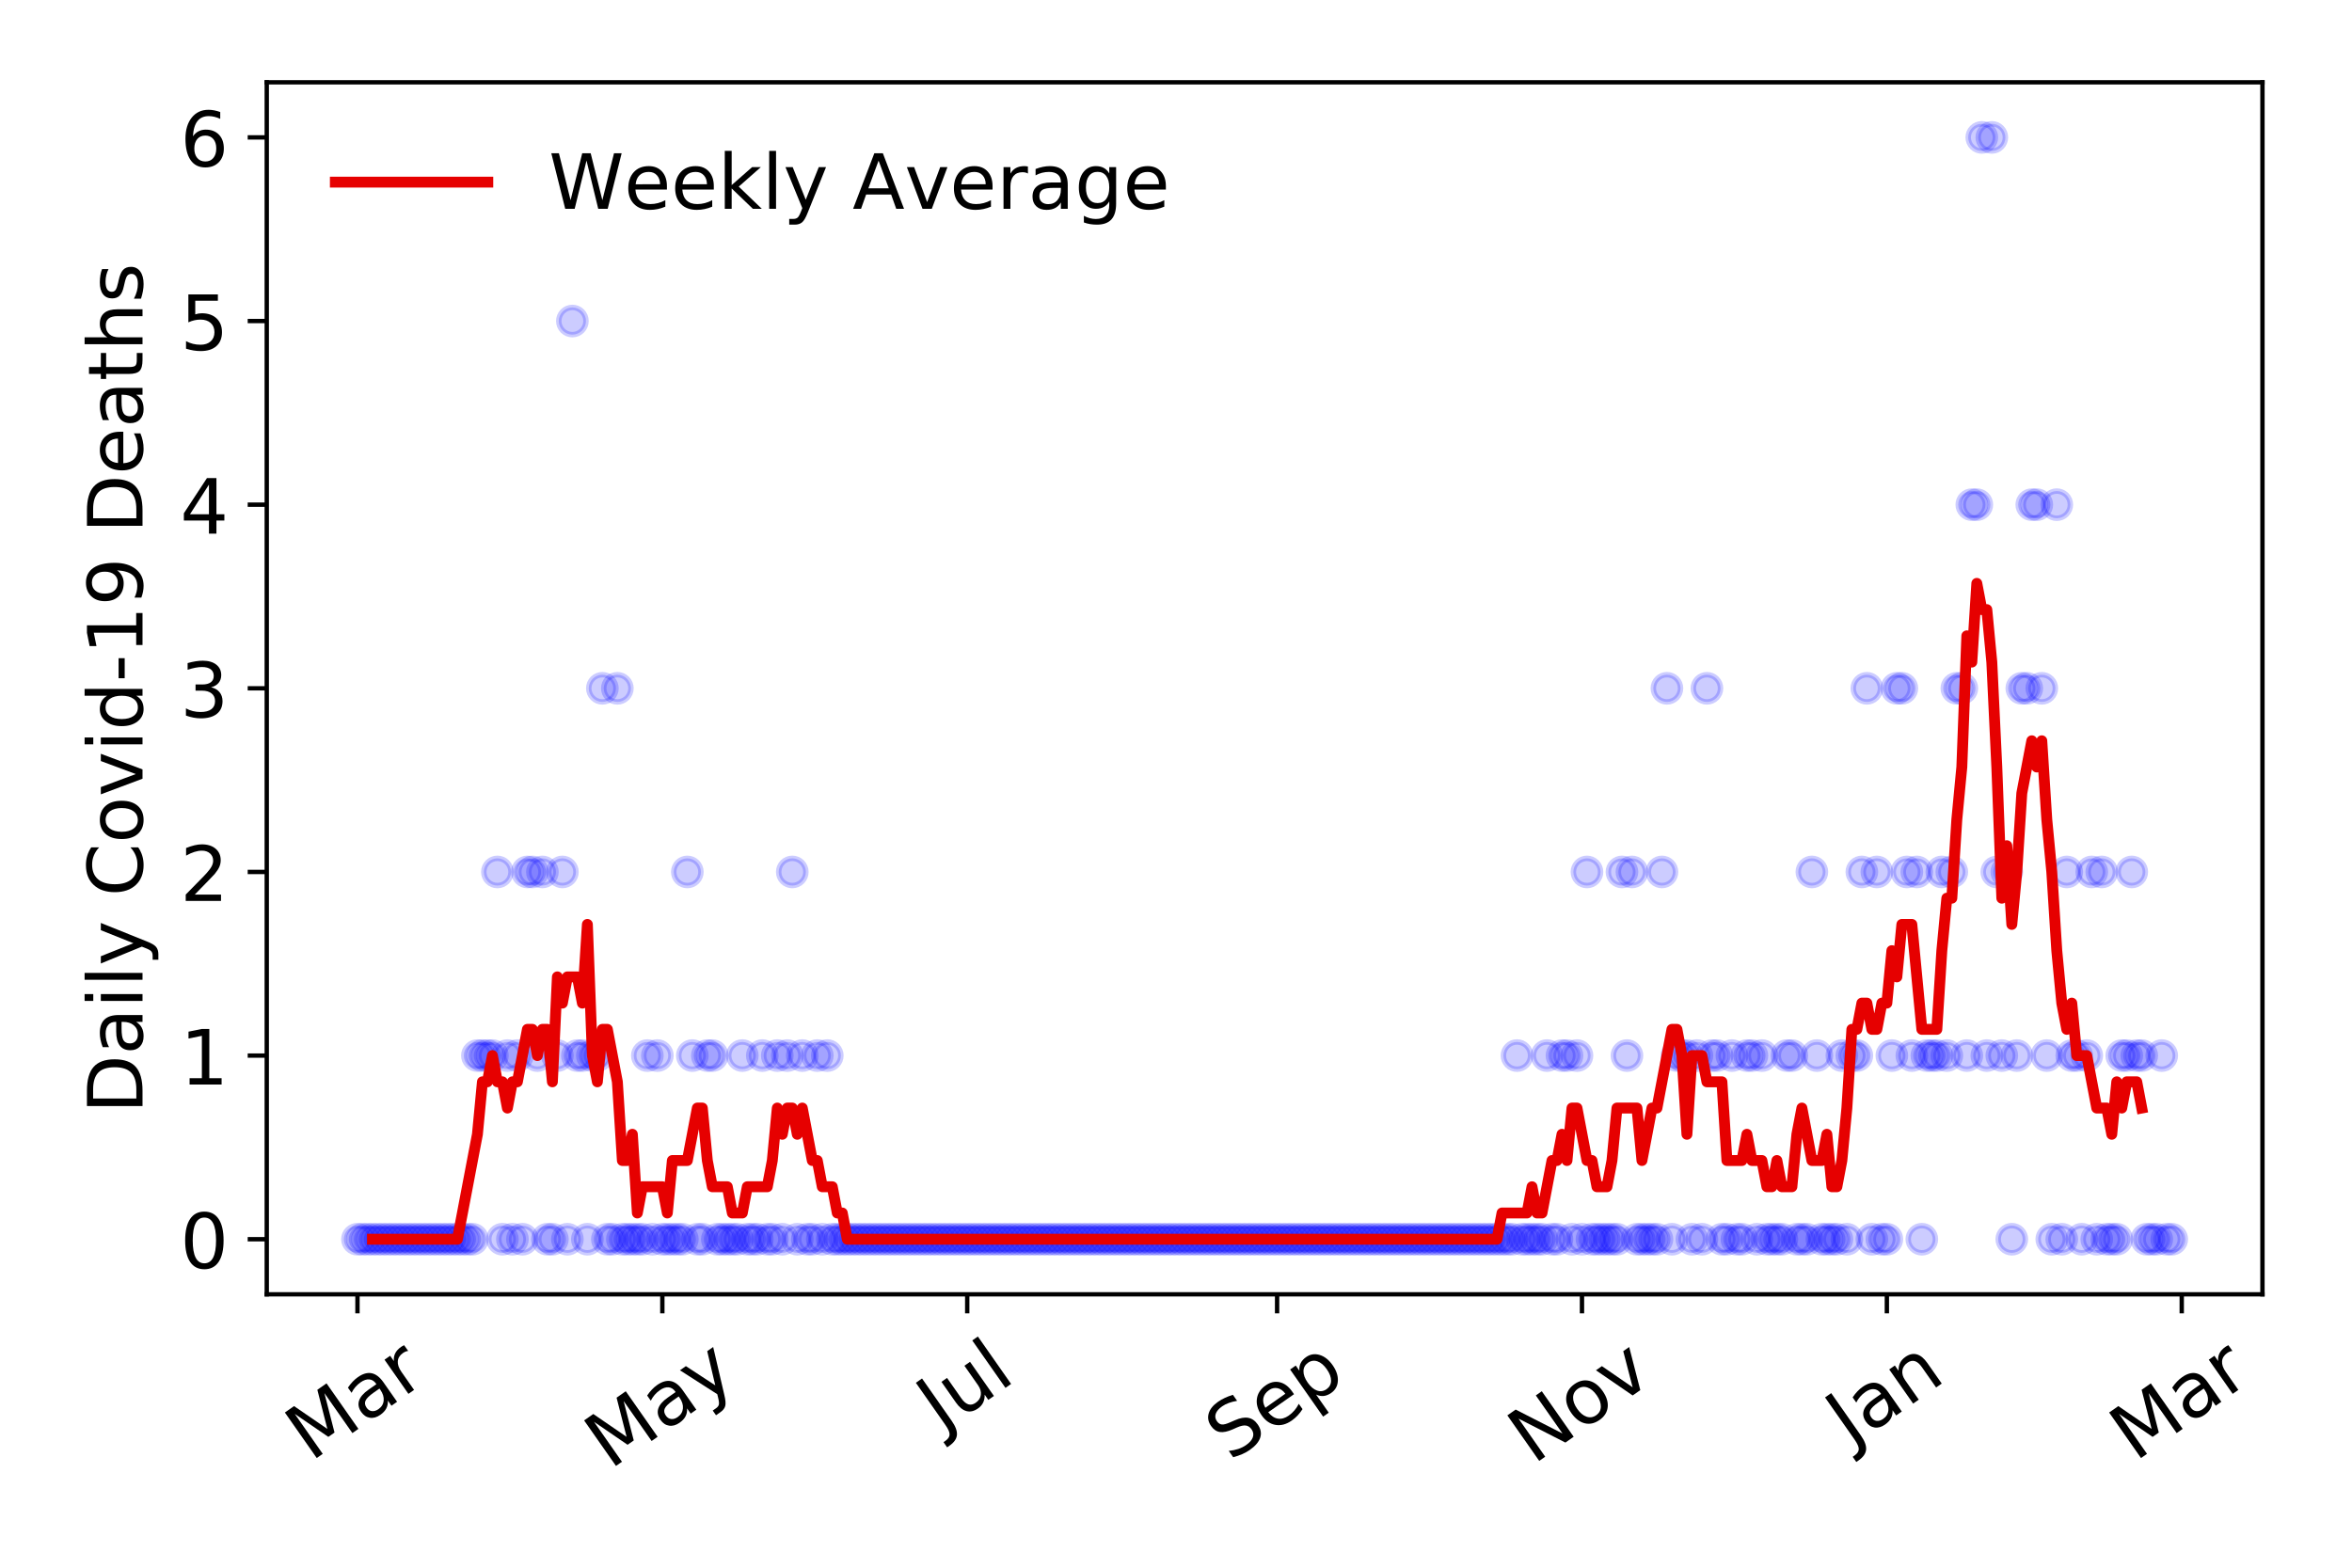 <?xml version="1.0" encoding="utf-8" standalone="no"?>
<!DOCTYPE svg PUBLIC "-//W3C//DTD SVG 1.1//EN"
  "http://www.w3.org/Graphics/SVG/1.1/DTD/svg11.dtd">
<!-- Created with matplotlib (https://matplotlib.org/) -->
<svg height="288pt" version="1.1" viewBox="0 0 432 288" width="432pt" xmlns="http://www.w3.org/2000/svg" xmlns:xlink="http://www.w3.org/1999/xlink">
 <defs>
  <style type="text/css">
*{stroke-linecap:butt;stroke-linejoin:round;}
  </style>
 </defs>
 <g id="figure_1">
  <g id="patch_1">
   <path d="M 0 288 
L 432 288 
L 432 0 
L 0 0 
z
" style="fill:#ffffff;"/>
  </g>
  <g id="axes_1">
   <g id="patch_2">
    <path d="M 48.995 237.778 
L 415.552 237.778 
L 415.552 15.12 
L 48.995 15.12 
z
" style="fill:#ffffff;"/>
   </g>
   <g id="matplotlib.axis_1">
    <g id="xtick_1">
     <g id="line2d_1">
      <defs>
       <path d="M 0 0 
L 0 3.5 
" id="mbcdc359f47" style="stroke:#000000;stroke-width:0.8;"/>
      </defs>
      <g>
       <use style="stroke:#000000;stroke-width:0.8;" x="65.657" xlink:href="#mbcdc359f47" y="237.778"/>
      </g>
     </g>
     <g id="text_1">
      <!-- Mar -->
      <defs>
       <path d="M 9.812 72.906 
L 24.516 72.906 
L 43.109 23.297 
L 61.812 72.906 
L 76.516 72.906 
L 76.516 0 
L 66.891 0 
L 66.891 64.016 
L 48.094 14.016 
L 38.188 14.016 
L 19.391 64.016 
L 19.391 0 
L 9.812 0 
z
" id="DejaVuSans-77"/>
       <path d="M 34.281 27.484 
Q 23.391 27.484 19.188 25 
Q 14.984 22.516 14.984 16.5 
Q 14.984 11.719 18.141 8.906 
Q 21.297 6.109 26.703 6.109 
Q 34.188 6.109 38.703 11.406 
Q 43.219 16.703 43.219 25.484 
L 43.219 27.484 
z
M 52.203 31.203 
L 52.203 0 
L 43.219 0 
L 43.219 8.297 
Q 40.141 3.328 35.547 0.953 
Q 30.953 -1.422 24.312 -1.422 
Q 15.922 -1.422 10.953 3.297 
Q 6 8.016 6 15.922 
Q 6 25.141 12.172 29.828 
Q 18.359 34.516 30.609 34.516 
L 43.219 34.516 
L 43.219 35.406 
Q 43.219 41.609 39.141 45 
Q 35.062 48.391 27.688 48.391 
Q 23 48.391 18.547 47.266 
Q 14.109 46.141 10.016 43.891 
L 10.016 52.203 
Q 14.938 54.109 19.578 55.047 
Q 24.219 56 28.609 56 
Q 40.484 56 46.344 49.844 
Q 52.203 43.703 52.203 31.203 
z
" id="DejaVuSans-97"/>
       <path d="M 41.109 46.297 
Q 39.594 47.172 37.812 47.578 
Q 36.031 48 33.891 48 
Q 26.266 48 22.188 43.047 
Q 18.109 38.094 18.109 28.812 
L 18.109 0 
L 9.078 0 
L 9.078 54.688 
L 18.109 54.688 
L 18.109 46.188 
Q 20.953 51.172 25.484 53.578 
Q 30.031 56 36.531 56 
Q 37.453 56 38.578 55.875 
Q 39.703 55.766 41.062 55.516 
z
" id="DejaVuSans-114"/>
      </defs>
      <g transform="translate(57.054 268.643)rotate(-35)scale(0.14 -0.14)">
       <use xlink:href="#DejaVuSans-77"/>
       <use x="86.279" xlink:href="#DejaVuSans-97"/>
       <use x="147.559" xlink:href="#DejaVuSans-114"/>
      </g>
     </g>
    </g>
    <g id="xtick_2">
     <g id="line2d_2">
      <g>
       <use style="stroke:#000000;stroke-width:0.8;" x="121.655" xlink:href="#mbcdc359f47" y="237.778"/>
      </g>
     </g>
     <g id="text_2">
      <!-- May -->
      <defs>
       <path d="M 32.172 -5.078 
Q 28.375 -14.844 24.75 -17.812 
Q 21.141 -20.797 15.094 -20.797 
L 7.906 -20.797 
L 7.906 -13.281 
L 13.188 -13.281 
Q 16.891 -13.281 18.938 -11.516 
Q 21 -9.766 23.484 -3.219 
L 25.094 0.875 
L 2.984 54.688 
L 12.5 54.688 
L 29.594 11.922 
L 46.688 54.688 
L 56.203 54.688 
z
" id="DejaVuSans-121"/>
      </defs>
      <g transform="translate(112.015 270.094)rotate(-35)scale(0.14 -0.14)">
       <use xlink:href="#DejaVuSans-77"/>
       <use x="86.279" xlink:href="#DejaVuSans-97"/>
       <use x="147.559" xlink:href="#DejaVuSans-121"/>
      </g>
     </g>
    </g>
    <g id="xtick_3">
     <g id="line2d_3">
      <g>
       <use style="stroke:#000000;stroke-width:0.8;" x="177.653" xlink:href="#mbcdc359f47" y="237.778"/>
      </g>
     </g>
     <g id="text_3">
      <!-- Jul -->
      <defs>
       <path d="M 9.812 72.906 
L 19.672 72.906 
L 19.672 5.078 
Q 19.672 -8.109 14.672 -14.062 
Q 9.672 -20.016 -1.422 -20.016 
L -5.172 -20.016 
L -5.172 -11.719 
L -2.094 -11.719 
Q 4.438 -11.719 7.125 -8.047 
Q 9.812 -4.391 9.812 5.078 
z
" id="DejaVuSans-74"/>
       <path d="M 8.5 21.578 
L 8.5 54.688 
L 17.484 54.688 
L 17.484 21.922 
Q 17.484 14.156 20.5 10.266 
Q 23.531 6.391 29.594 6.391 
Q 36.859 6.391 41.078 11.031 
Q 45.312 15.672 45.312 23.688 
L 45.312 54.688 
L 54.297 54.688 
L 54.297 0 
L 45.312 0 
L 45.312 8.406 
Q 42.047 3.422 37.719 1 
Q 33.406 -1.422 27.688 -1.422 
Q 18.266 -1.422 13.375 4.438 
Q 8.5 10.297 8.5 21.578 
z
M 31.109 56 
z
" id="DejaVuSans-117"/>
       <path d="M 9.422 75.984 
L 18.406 75.984 
L 18.406 0 
L 9.422 0 
z
" id="DejaVuSans-108"/>
      </defs>
      <g transform="translate(172.95 263.181)rotate(-35)scale(0.14 -0.14)">
       <use xlink:href="#DejaVuSans-74"/>
       <use x="29.492" xlink:href="#DejaVuSans-117"/>
       <use x="92.871" xlink:href="#DejaVuSans-108"/>
      </g>
     </g>
    </g>
    <g id="xtick_4">
     <g id="line2d_4">
      <g>
       <use style="stroke:#000000;stroke-width:0.8;" x="234.569" xlink:href="#mbcdc359f47" y="237.778"/>
      </g>
     </g>
     <g id="text_4">
      <!-- Sep -->
      <defs>
       <path d="M 53.516 70.516 
L 53.516 60.891 
Q 47.906 63.578 42.922 64.891 
Q 37.938 66.219 33.297 66.219 
Q 25.25 66.219 20.875 63.094 
Q 16.5 59.969 16.5 54.203 
Q 16.5 49.359 19.406 46.891 
Q 22.312 44.438 30.422 42.922 
L 36.375 41.703 
Q 47.406 39.594 52.656 34.297 
Q 57.906 29 57.906 20.125 
Q 57.906 9.516 50.797 4.047 
Q 43.703 -1.422 29.984 -1.422 
Q 24.812 -1.422 18.969 -0.25 
Q 13.141 0.922 6.891 3.219 
L 6.891 13.375 
Q 12.891 10.016 18.656 8.297 
Q 24.422 6.594 29.984 6.594 
Q 38.422 6.594 43.016 9.906 
Q 47.609 13.234 47.609 19.391 
Q 47.609 24.75 44.312 27.781 
Q 41.016 30.812 33.5 32.328 
L 27.484 33.5 
Q 16.453 35.688 11.516 40.375 
Q 6.594 45.062 6.594 53.422 
Q 6.594 63.094 13.406 68.656 
Q 20.219 74.219 32.172 74.219 
Q 37.312 74.219 42.625 73.281 
Q 47.953 72.359 53.516 70.516 
z
" id="DejaVuSans-83"/>
       <path d="M 56.203 29.594 
L 56.203 25.203 
L 14.891 25.203 
Q 15.484 15.922 20.484 11.062 
Q 25.484 6.203 34.422 6.203 
Q 39.594 6.203 44.453 7.469 
Q 49.312 8.734 54.109 11.281 
L 54.109 2.781 
Q 49.266 0.734 44.188 -0.344 
Q 39.109 -1.422 33.891 -1.422 
Q 20.797 -1.422 13.156 6.188 
Q 5.516 13.812 5.516 26.812 
Q 5.516 40.234 12.766 48.109 
Q 20.016 56 32.328 56 
Q 43.359 56 49.781 48.891 
Q 56.203 41.797 56.203 29.594 
z
M 47.219 32.234 
Q 47.125 39.594 43.094 43.984 
Q 39.062 48.391 32.422 48.391 
Q 24.906 48.391 20.391 44.141 
Q 15.875 39.891 15.188 32.172 
z
" id="DejaVuSans-101"/>
       <path d="M 18.109 8.203 
L 18.109 -20.797 
L 9.078 -20.797 
L 9.078 54.688 
L 18.109 54.688 
L 18.109 46.391 
Q 20.953 51.266 25.266 53.625 
Q 29.594 56 35.594 56 
Q 45.562 56 51.781 48.094 
Q 58.016 40.188 58.016 27.297 
Q 58.016 14.406 51.781 6.484 
Q 45.562 -1.422 35.594 -1.422 
Q 29.594 -1.422 25.266 0.953 
Q 20.953 3.328 18.109 8.203 
z
M 48.688 27.297 
Q 48.688 37.203 44.609 42.844 
Q 40.531 48.484 33.406 48.484 
Q 26.266 48.484 22.188 42.844 
Q 18.109 37.203 18.109 27.297 
Q 18.109 17.391 22.188 11.75 
Q 26.266 6.109 33.406 6.109 
Q 40.531 6.109 44.609 11.75 
Q 48.688 17.391 48.688 27.297 
z
" id="DejaVuSans-112"/>
      </defs>
      <g transform="translate(225.976 268.629)rotate(-35)scale(0.14 -0.14)">
       <use xlink:href="#DejaVuSans-83"/>
       <use x="63.477" xlink:href="#DejaVuSans-101"/>
       <use x="125" xlink:href="#DejaVuSans-112"/>
      </g>
     </g>
    </g>
    <g id="xtick_5">
     <g id="line2d_5">
      <g>
       <use style="stroke:#000000;stroke-width:0.8;" x="290.567" xlink:href="#mbcdc359f47" y="237.778"/>
      </g>
     </g>
     <g id="text_5">
      <!-- Nov -->
      <defs>
       <path d="M 9.812 72.906 
L 23.094 72.906 
L 55.422 11.922 
L 55.422 72.906 
L 64.984 72.906 
L 64.984 0 
L 51.703 0 
L 19.391 60.984 
L 19.391 0 
L 9.812 0 
z
" id="DejaVuSans-78"/>
       <path d="M 30.609 48.391 
Q 23.391 48.391 19.188 42.75 
Q 14.984 37.109 14.984 27.297 
Q 14.984 17.484 19.156 11.844 
Q 23.344 6.203 30.609 6.203 
Q 37.797 6.203 41.984 11.859 
Q 46.188 17.531 46.188 27.297 
Q 46.188 37.016 41.984 42.703 
Q 37.797 48.391 30.609 48.391 
z
M 30.609 56 
Q 42.328 56 49.016 48.375 
Q 55.719 40.766 55.719 27.297 
Q 55.719 13.875 49.016 6.219 
Q 42.328 -1.422 30.609 -1.422 
Q 18.844 -1.422 12.172 6.219 
Q 5.516 13.875 5.516 27.297 
Q 5.516 40.766 12.172 48.375 
Q 18.844 56 30.609 56 
z
" id="DejaVuSans-111"/>
       <path d="M 2.984 54.688 
L 12.5 54.688 
L 29.594 8.797 
L 46.688 54.688 
L 56.203 54.688 
L 35.688 0 
L 23.484 0 
z
" id="DejaVuSans-118"/>
      </defs>
      <g transform="translate(281.59 269.166)rotate(-35)scale(0.14 -0.14)">
       <use xlink:href="#DejaVuSans-78"/>
       <use x="74.805" xlink:href="#DejaVuSans-111"/>
       <use x="135.986" xlink:href="#DejaVuSans-118"/>
      </g>
     </g>
    </g>
    <g id="xtick_6">
     <g id="line2d_6">
      <g>
       <use style="stroke:#000000;stroke-width:0.8;" x="346.565" xlink:href="#mbcdc359f47" y="237.778"/>
      </g>
     </g>
     <g id="text_6">
      <!-- Jan -->
      <defs>
       <path d="M 54.891 33.016 
L 54.891 0 
L 45.906 0 
L 45.906 32.719 
Q 45.906 40.484 42.875 44.328 
Q 39.844 48.188 33.797 48.188 
Q 26.516 48.188 22.312 43.547 
Q 18.109 38.922 18.109 30.906 
L 18.109 0 
L 9.078 0 
L 9.078 54.688 
L 18.109 54.688 
L 18.109 46.188 
Q 21.344 51.125 25.703 53.562 
Q 30.078 56 35.797 56 
Q 45.219 56 50.047 50.172 
Q 54.891 44.344 54.891 33.016 
z
" id="DejaVuSans-110"/>
      </defs>
      <g transform="translate(339.941 265.871)rotate(-35)scale(0.14 -0.14)">
       <use xlink:href="#DejaVuSans-74"/>
       <use x="29.492" xlink:href="#DejaVuSans-97"/>
       <use x="90.771" xlink:href="#DejaVuSans-110"/>
      </g>
     </g>
    </g>
    <g id="xtick_7">
     <g id="line2d_7">
      <g>
       <use style="stroke:#000000;stroke-width:0.8;" x="400.727" xlink:href="#mbcdc359f47" y="237.778"/>
      </g>
     </g>
     <g id="text_7">
      <!-- Mar -->
      <g transform="translate(392.124 268.643)rotate(-35)scale(0.14 -0.14)">
       <use xlink:href="#DejaVuSans-77"/>
       <use x="86.279" xlink:href="#DejaVuSans-97"/>
       <use x="147.559" xlink:href="#DejaVuSans-114"/>
      </g>
     </g>
    </g>
   </g>
   <g id="matplotlib.axis_2">
    <g id="ytick_1">
     <g id="line2d_8">
      <defs>
       <path d="M 0 0 
L -3.5 0 
" id="mdc4c412364" style="stroke:#000000;stroke-width:0.8;"/>
      </defs>
      <g>
       <use style="stroke:#000000;stroke-width:0.8;" x="48.995" xlink:href="#mdc4c412364" y="227.657"/>
      </g>
     </g>
     <g id="text_8">
      <!-- 0 -->
      <defs>
       <path d="M 31.781 66.406 
Q 24.172 66.406 20.328 58.906 
Q 16.5 51.422 16.5 36.375 
Q 16.5 21.391 20.328 13.891 
Q 24.172 6.391 31.781 6.391 
Q 39.453 6.391 43.281 13.891 
Q 47.125 21.391 47.125 36.375 
Q 47.125 51.422 43.281 58.906 
Q 39.453 66.406 31.781 66.406 
z
M 31.781 74.219 
Q 44.047 74.219 50.516 64.516 
Q 56.984 54.828 56.984 36.375 
Q 56.984 17.969 50.516 8.266 
Q 44.047 -1.422 31.781 -1.422 
Q 19.531 -1.422 13.062 8.266 
Q 6.594 17.969 6.594 36.375 
Q 6.594 54.828 13.062 64.516 
Q 19.531 74.219 31.781 74.219 
z
" id="DejaVuSans-48"/>
      </defs>
      <g transform="translate(33.087 232.976)scale(0.14 -0.14)">
       <use xlink:href="#DejaVuSans-48"/>
      </g>
     </g>
    </g>
    <g id="ytick_2">
     <g id="line2d_9">
      <g>
       <use style="stroke:#000000;stroke-width:0.8;" x="48.995" xlink:href="#mdc4c412364" y="193.921"/>
      </g>
     </g>
     <g id="text_9">
      <!-- 1 -->
      <defs>
       <path d="M 12.406 8.297 
L 28.516 8.297 
L 28.516 63.922 
L 10.984 60.406 
L 10.984 69.391 
L 28.422 72.906 
L 38.281 72.906 
L 38.281 8.297 
L 54.391 8.297 
L 54.391 0 
L 12.406 0 
z
" id="DejaVuSans-49"/>
      </defs>
      <g transform="translate(33.087 199.24)scale(0.14 -0.14)">
       <use xlink:href="#DejaVuSans-49"/>
      </g>
     </g>
    </g>
    <g id="ytick_3">
     <g id="line2d_10">
      <g>
       <use style="stroke:#000000;stroke-width:0.8;" x="48.995" xlink:href="#mdc4c412364" y="160.185"/>
      </g>
     </g>
     <g id="text_10">
      <!-- 2 -->
      <defs>
       <path d="M 19.188 8.297 
L 53.609 8.297 
L 53.609 0 
L 7.328 0 
L 7.328 8.297 
Q 12.938 14.109 22.625 23.891 
Q 32.328 33.688 34.812 36.531 
Q 39.547 41.844 41.422 45.531 
Q 43.312 49.219 43.312 52.781 
Q 43.312 58.594 39.234 62.25 
Q 35.156 65.922 28.609 65.922 
Q 23.969 65.922 18.812 64.312 
Q 13.672 62.703 7.812 59.422 
L 7.812 69.391 
Q 13.766 71.781 18.938 73 
Q 24.125 74.219 28.422 74.219 
Q 39.75 74.219 46.484 68.547 
Q 53.219 62.891 53.219 53.422 
Q 53.219 48.922 51.531 44.891 
Q 49.859 40.875 45.406 35.406 
Q 44.188 33.984 37.641 27.219 
Q 31.109 20.453 19.188 8.297 
z
" id="DejaVuSans-50"/>
      </defs>
      <g transform="translate(33.087 165.504)scale(0.14 -0.14)">
       <use xlink:href="#DejaVuSans-50"/>
      </g>
     </g>
    </g>
    <g id="ytick_4">
     <g id="line2d_11">
      <g>
       <use style="stroke:#000000;stroke-width:0.8;" x="48.995" xlink:href="#mdc4c412364" y="126.449"/>
      </g>
     </g>
     <g id="text_11">
      <!-- 3 -->
      <defs>
       <path d="M 40.578 39.312 
Q 47.656 37.797 51.625 33 
Q 55.609 28.219 55.609 21.188 
Q 55.609 10.406 48.188 4.484 
Q 40.766 -1.422 27.094 -1.422 
Q 22.516 -1.422 17.656 -0.516 
Q 12.797 0.391 7.625 2.203 
L 7.625 11.719 
Q 11.719 9.328 16.594 8.109 
Q 21.484 6.891 26.812 6.891 
Q 36.078 6.891 40.938 10.547 
Q 45.797 14.203 45.797 21.188 
Q 45.797 27.641 41.281 31.266 
Q 36.766 34.906 28.719 34.906 
L 20.219 34.906 
L 20.219 43.016 
L 29.109 43.016 
Q 36.375 43.016 40.234 45.922 
Q 44.094 48.828 44.094 54.297 
Q 44.094 59.906 40.109 62.906 
Q 36.141 65.922 28.719 65.922 
Q 24.656 65.922 20.016 65.031 
Q 15.375 64.156 9.812 62.312 
L 9.812 71.094 
Q 15.438 72.656 20.344 73.438 
Q 25.25 74.219 29.594 74.219 
Q 40.828 74.219 47.359 69.109 
Q 53.906 64.016 53.906 55.328 
Q 53.906 49.266 50.438 45.094 
Q 46.969 40.922 40.578 39.312 
z
" id="DejaVuSans-51"/>
      </defs>
      <g transform="translate(33.087 131.768)scale(0.14 -0.14)">
       <use xlink:href="#DejaVuSans-51"/>
      </g>
     </g>
    </g>
    <g id="ytick_5">
     <g id="line2d_12">
      <g>
       <use style="stroke:#000000;stroke-width:0.8;" x="48.995" xlink:href="#mdc4c412364" y="92.713"/>
      </g>
     </g>
     <g id="text_12">
      <!-- 4 -->
      <defs>
       <path d="M 37.797 64.312 
L 12.891 25.391 
L 37.797 25.391 
z
M 35.203 72.906 
L 47.609 72.906 
L 47.609 25.391 
L 58.016 25.391 
L 58.016 17.188 
L 47.609 17.188 
L 47.609 0 
L 37.797 0 
L 37.797 17.188 
L 4.891 17.188 
L 4.891 26.703 
z
" id="DejaVuSans-52"/>
      </defs>
      <g transform="translate(33.087 98.032)scale(0.14 -0.14)">
       <use xlink:href="#DejaVuSans-52"/>
      </g>
     </g>
    </g>
    <g id="ytick_6">
     <g id="line2d_13">
      <g>
       <use style="stroke:#000000;stroke-width:0.8;" x="48.995" xlink:href="#mdc4c412364" y="58.977"/>
      </g>
     </g>
     <g id="text_13">
      <!-- 5 -->
      <defs>
       <path d="M 10.797 72.906 
L 49.516 72.906 
L 49.516 64.594 
L 19.828 64.594 
L 19.828 46.734 
Q 21.969 47.469 24.109 47.828 
Q 26.266 48.188 28.422 48.188 
Q 40.625 48.188 47.75 41.5 
Q 54.891 34.812 54.891 23.391 
Q 54.891 11.625 47.562 5.094 
Q 40.234 -1.422 26.906 -1.422 
Q 22.312 -1.422 17.547 -0.641 
Q 12.797 0.141 7.719 1.703 
L 7.719 11.625 
Q 12.109 9.234 16.797 8.062 
Q 21.484 6.891 26.703 6.891 
Q 35.156 6.891 40.078 11.328 
Q 45.016 15.766 45.016 23.391 
Q 45.016 31 40.078 35.438 
Q 35.156 39.891 26.703 39.891 
Q 22.75 39.891 18.812 39.016 
Q 14.891 38.141 10.797 36.281 
z
" id="DejaVuSans-53"/>
      </defs>
      <g transform="translate(33.087 64.296)scale(0.14 -0.14)">
       <use xlink:href="#DejaVuSans-53"/>
      </g>
     </g>
    </g>
    <g id="ytick_7">
     <g id="line2d_14">
      <g>
       <use style="stroke:#000000;stroke-width:0.8;" x="48.995" xlink:href="#mdc4c412364" y="25.241"/>
      </g>
     </g>
     <g id="text_14">
      <!-- 6 -->
      <defs>
       <path d="M 33.016 40.375 
Q 26.375 40.375 22.484 35.828 
Q 18.609 31.297 18.609 23.391 
Q 18.609 15.531 22.484 10.953 
Q 26.375 6.391 33.016 6.391 
Q 39.656 6.391 43.531 10.953 
Q 47.406 15.531 47.406 23.391 
Q 47.406 31.297 43.531 35.828 
Q 39.656 40.375 33.016 40.375 
z
M 52.594 71.297 
L 52.594 62.312 
Q 48.875 64.062 45.094 64.984 
Q 41.312 65.922 37.594 65.922 
Q 27.828 65.922 22.672 59.328 
Q 17.531 52.734 16.797 39.406 
Q 19.672 43.656 24.016 45.922 
Q 28.375 48.188 33.594 48.188 
Q 44.578 48.188 50.953 41.516 
Q 57.328 34.859 57.328 23.391 
Q 57.328 12.156 50.688 5.359 
Q 44.047 -1.422 33.016 -1.422 
Q 20.359 -1.422 13.672 8.266 
Q 6.984 17.969 6.984 36.375 
Q 6.984 53.656 15.188 63.938 
Q 23.391 74.219 37.203 74.219 
Q 40.922 74.219 44.703 73.484 
Q 48.484 72.75 52.594 71.297 
z
" id="DejaVuSans-54"/>
      </defs>
      <g transform="translate(33.087 30.56)scale(0.14 -0.14)">
       <use xlink:href="#DejaVuSans-54"/>
      </g>
     </g>
    </g>
    <g id="text_15">
     <!-- Daily Covid-19 Deaths -->
     <defs>
      <path d="M 19.672 64.797 
L 19.672 8.109 
L 31.594 8.109 
Q 46.688 8.109 53.688 14.938 
Q 60.688 21.781 60.688 36.531 
Q 60.688 51.172 53.688 57.984 
Q 46.688 64.797 31.594 64.797 
z
M 9.812 72.906 
L 30.078 72.906 
Q 51.266 72.906 61.172 64.094 
Q 71.094 55.281 71.094 36.531 
Q 71.094 17.672 61.125 8.828 
Q 51.172 0 30.078 0 
L 9.812 0 
z
" id="DejaVuSans-68"/>
      <path d="M 9.422 54.688 
L 18.406 54.688 
L 18.406 0 
L 9.422 0 
z
M 9.422 75.984 
L 18.406 75.984 
L 18.406 64.594 
L 9.422 64.594 
z
" id="DejaVuSans-105"/>
      <path id="DejaVuSans-32"/>
      <path d="M 64.406 67.281 
L 64.406 56.891 
Q 59.422 61.531 53.781 63.812 
Q 48.141 66.109 41.797 66.109 
Q 29.297 66.109 22.656 58.469 
Q 16.016 50.828 16.016 36.375 
Q 16.016 21.969 22.656 14.328 
Q 29.297 6.688 41.797 6.688 
Q 48.141 6.688 53.781 8.984 
Q 59.422 11.281 64.406 15.922 
L 64.406 5.609 
Q 59.234 2.094 53.438 0.328 
Q 47.656 -1.422 41.219 -1.422 
Q 24.656 -1.422 15.125 8.703 
Q 5.609 18.844 5.609 36.375 
Q 5.609 53.953 15.125 64.078 
Q 24.656 74.219 41.219 74.219 
Q 47.75 74.219 53.531 72.484 
Q 59.328 70.75 64.406 67.281 
z
" id="DejaVuSans-67"/>
      <path d="M 45.406 46.391 
L 45.406 75.984 
L 54.391 75.984 
L 54.391 0 
L 45.406 0 
L 45.406 8.203 
Q 42.578 3.328 38.25 0.953 
Q 33.938 -1.422 27.875 -1.422 
Q 17.969 -1.422 11.734 6.484 
Q 5.516 14.406 5.516 27.297 
Q 5.516 40.188 11.734 48.094 
Q 17.969 56 27.875 56 
Q 33.938 56 38.25 53.625 
Q 42.578 51.266 45.406 46.391 
z
M 14.797 27.297 
Q 14.797 17.391 18.875 11.75 
Q 22.953 6.109 30.078 6.109 
Q 37.203 6.109 41.297 11.75 
Q 45.406 17.391 45.406 27.297 
Q 45.406 37.203 41.297 42.844 
Q 37.203 48.484 30.078 48.484 
Q 22.953 48.484 18.875 42.844 
Q 14.797 37.203 14.797 27.297 
z
" id="DejaVuSans-100"/>
      <path d="M 4.891 31.391 
L 31.203 31.391 
L 31.203 23.391 
L 4.891 23.391 
z
" id="DejaVuSans-45"/>
      <path d="M 10.984 1.516 
L 10.984 10.5 
Q 14.703 8.734 18.5 7.812 
Q 22.312 6.891 25.984 6.891 
Q 35.75 6.891 40.891 13.453 
Q 46.047 20.016 46.781 33.406 
Q 43.953 29.203 39.594 26.953 
Q 35.25 24.703 29.984 24.703 
Q 19.047 24.703 12.672 31.312 
Q 6.297 37.938 6.297 49.422 
Q 6.297 60.641 12.938 67.422 
Q 19.578 74.219 30.609 74.219 
Q 43.266 74.219 49.922 64.516 
Q 56.594 54.828 56.594 36.375 
Q 56.594 19.141 48.406 8.859 
Q 40.234 -1.422 26.422 -1.422 
Q 22.703 -1.422 18.891 -0.688 
Q 15.094 0.047 10.984 1.516 
z
M 30.609 32.422 
Q 37.25 32.422 41.125 36.953 
Q 45.016 41.5 45.016 49.422 
Q 45.016 57.281 41.125 61.844 
Q 37.25 66.406 30.609 66.406 
Q 23.969 66.406 20.094 61.844 
Q 16.219 57.281 16.219 49.422 
Q 16.219 41.5 20.094 36.953 
Q 23.969 32.422 30.609 32.422 
z
" id="DejaVuSans-57"/>
      <path d="M 18.312 70.219 
L 18.312 54.688 
L 36.812 54.688 
L 36.812 47.703 
L 18.312 47.703 
L 18.312 18.016 
Q 18.312 11.328 20.141 9.422 
Q 21.969 7.516 27.594 7.516 
L 36.812 7.516 
L 36.812 0 
L 27.594 0 
Q 17.188 0 13.234 3.875 
Q 9.281 7.766 9.281 18.016 
L 9.281 47.703 
L 2.688 47.703 
L 2.688 54.688 
L 9.281 54.688 
L 9.281 70.219 
z
" id="DejaVuSans-116"/>
      <path d="M 54.891 33.016 
L 54.891 0 
L 45.906 0 
L 45.906 32.719 
Q 45.906 40.484 42.875 44.328 
Q 39.844 48.188 33.797 48.188 
Q 26.516 48.188 22.312 43.547 
Q 18.109 38.922 18.109 30.906 
L 18.109 0 
L 9.078 0 
L 9.078 75.984 
L 18.109 75.984 
L 18.109 46.188 
Q 21.344 51.125 25.703 53.562 
Q 30.078 56 35.797 56 
Q 45.219 56 50.047 50.172 
Q 54.891 44.344 54.891 33.016 
z
" id="DejaVuSans-104"/>
      <path d="M 44.281 53.078 
L 44.281 44.578 
Q 40.484 46.531 36.375 47.5 
Q 32.281 48.484 27.875 48.484 
Q 21.188 48.484 17.844 46.438 
Q 14.5 44.391 14.5 40.281 
Q 14.5 37.156 16.891 35.375 
Q 19.281 33.594 26.516 31.984 
L 29.594 31.297 
Q 39.156 29.25 43.188 25.516 
Q 47.219 21.781 47.219 15.094 
Q 47.219 7.469 41.188 3.016 
Q 35.156 -1.422 24.609 -1.422 
Q 20.219 -1.422 15.453 -0.562 
Q 10.688 0.297 5.422 2 
L 5.422 11.281 
Q 10.406 8.688 15.234 7.391 
Q 20.062 6.109 24.812 6.109 
Q 31.156 6.109 34.562 8.281 
Q 37.984 10.453 37.984 14.406 
Q 37.984 18.062 35.516 20.016 
Q 33.062 21.969 24.703 23.781 
L 21.578 24.516 
Q 13.234 26.266 9.516 29.906 
Q 5.812 33.547 5.812 39.891 
Q 5.812 47.609 11.281 51.797 
Q 16.75 56 26.812 56 
Q 31.781 56 36.172 55.266 
Q 40.578 54.547 44.281 53.078 
z
" id="DejaVuSans-115"/>
     </defs>
     <g transform="translate(26.176 204.56)rotate(-90)scale(0.14 -0.14)">
      <use xlink:href="#DejaVuSans-68"/>
      <use x="77.002" xlink:href="#DejaVuSans-97"/>
      <use x="138.281" xlink:href="#DejaVuSans-105"/>
      <use x="166.064" xlink:href="#DejaVuSans-108"/>
      <use x="193.848" xlink:href="#DejaVuSans-121"/>
      <use x="253.027" xlink:href="#DejaVuSans-32"/>
      <use x="284.814" xlink:href="#DejaVuSans-67"/>
      <use x="354.639" xlink:href="#DejaVuSans-111"/>
      <use x="415.82" xlink:href="#DejaVuSans-118"/>
      <use x="475" xlink:href="#DejaVuSans-105"/>
      <use x="502.783" xlink:href="#DejaVuSans-100"/>
      <use x="566.26" xlink:href="#DejaVuSans-45"/>
      <use x="602.344" xlink:href="#DejaVuSans-49"/>
      <use x="665.967" xlink:href="#DejaVuSans-57"/>
      <use x="729.59" xlink:href="#DejaVuSans-32"/>
      <use x="761.377" xlink:href="#DejaVuSans-68"/>
      <use x="838.379" xlink:href="#DejaVuSans-101"/>
      <use x="899.902" xlink:href="#DejaVuSans-97"/>
      <use x="961.182" xlink:href="#DejaVuSans-116"/>
      <use x="1000.391" xlink:href="#DejaVuSans-104"/>
      <use x="1063.77" xlink:href="#DejaVuSans-115"/>
     </g>
    </g>
   </g>
   <g id="line2d_15">
    <defs>
     <path d="M 0 2.5 
C 0.663 2.5 1.299 2.237 1.768 1.768 
C 2.237 1.299 2.5 0.663 2.5 0 
C 2.5 -0.663 2.237 -1.299 1.768 -1.768 
C 1.299 -2.237 0.663 -2.5 0 -2.5 
C -0.663 -2.5 -1.299 -2.237 -1.768 -1.768 
C -2.237 -1.299 -2.5 -0.663 -2.5 0 
C -2.5 0.663 -2.237 1.299 -1.768 1.768 
C -1.299 2.237 -0.663 2.5 0 2.5 
z
" id="maf39c696f0" style="stroke:#0000ff;stroke-opacity:0.2;"/>
    </defs>
    <g clip-path="url(#p52b658aef3)">
     <use style="fill:#0000ff;fill-opacity:0.2;stroke:#0000ff;stroke-opacity:0.2;" x="65.657" xlink:href="#maf39c696f0" y="227.657"/>
     <use style="fill:#0000ff;fill-opacity:0.2;stroke:#0000ff;stroke-opacity:0.2;" x="66.575" xlink:href="#maf39c696f0" y="227.657"/>
     <use style="fill:#0000ff;fill-opacity:0.2;stroke:#0000ff;stroke-opacity:0.2;" x="67.493" xlink:href="#maf39c696f0" y="227.657"/>
     <use style="fill:#0000ff;fill-opacity:0.2;stroke:#0000ff;stroke-opacity:0.2;" x="68.411" xlink:href="#maf39c696f0" y="227.657"/>
     <use style="fill:#0000ff;fill-opacity:0.2;stroke:#0000ff;stroke-opacity:0.2;" x="69.329" xlink:href="#maf39c696f0" y="227.657"/>
     <use style="fill:#0000ff;fill-opacity:0.2;stroke:#0000ff;stroke-opacity:0.2;" x="70.247" xlink:href="#maf39c696f0" y="227.657"/>
     <use style="fill:#0000ff;fill-opacity:0.2;stroke:#0000ff;stroke-opacity:0.2;" x="71.165" xlink:href="#maf39c696f0" y="227.657"/>
     <use style="fill:#0000ff;fill-opacity:0.2;stroke:#0000ff;stroke-opacity:0.2;" x="72.083" xlink:href="#maf39c696f0" y="227.657"/>
     <use style="fill:#0000ff;fill-opacity:0.2;stroke:#0000ff;stroke-opacity:0.2;" x="73.001" xlink:href="#maf39c696f0" y="227.657"/>
     <use style="fill:#0000ff;fill-opacity:0.2;stroke:#0000ff;stroke-opacity:0.2;" x="73.919" xlink:href="#maf39c696f0" y="227.657"/>
     <use style="fill:#0000ff;fill-opacity:0.2;stroke:#0000ff;stroke-opacity:0.2;" x="74.837" xlink:href="#maf39c696f0" y="227.657"/>
     <use style="fill:#0000ff;fill-opacity:0.2;stroke:#0000ff;stroke-opacity:0.2;" x="75.755" xlink:href="#maf39c696f0" y="227.657"/>
     <use style="fill:#0000ff;fill-opacity:0.2;stroke:#0000ff;stroke-opacity:0.2;" x="76.673" xlink:href="#maf39c696f0" y="227.657"/>
     <use style="fill:#0000ff;fill-opacity:0.2;stroke:#0000ff;stroke-opacity:0.2;" x="77.591" xlink:href="#maf39c696f0" y="227.657"/>
     <use style="fill:#0000ff;fill-opacity:0.2;stroke:#0000ff;stroke-opacity:0.2;" x="78.509" xlink:href="#maf39c696f0" y="227.657"/>
     <use style="fill:#0000ff;fill-opacity:0.2;stroke:#0000ff;stroke-opacity:0.2;" x="79.427" xlink:href="#maf39c696f0" y="227.657"/>
     <use style="fill:#0000ff;fill-opacity:0.2;stroke:#0000ff;stroke-opacity:0.2;" x="80.345" xlink:href="#maf39c696f0" y="227.657"/>
     <use style="fill:#0000ff;fill-opacity:0.2;stroke:#0000ff;stroke-opacity:0.2;" x="81.263" xlink:href="#maf39c696f0" y="227.657"/>
     <use style="fill:#0000ff;fill-opacity:0.2;stroke:#0000ff;stroke-opacity:0.2;" x="82.181" xlink:href="#maf39c696f0" y="227.657"/>
     <use style="fill:#0000ff;fill-opacity:0.2;stroke:#0000ff;stroke-opacity:0.2;" x="83.099" xlink:href="#maf39c696f0" y="227.657"/>
     <use style="fill:#0000ff;fill-opacity:0.2;stroke:#0000ff;stroke-opacity:0.2;" x="84.017" xlink:href="#maf39c696f0" y="227.657"/>
     <use style="fill:#0000ff;fill-opacity:0.2;stroke:#0000ff;stroke-opacity:0.2;" x="84.935" xlink:href="#maf39c696f0" y="227.657"/>
     <use style="fill:#0000ff;fill-opacity:0.2;stroke:#0000ff;stroke-opacity:0.2;" x="85.853" xlink:href="#maf39c696f0" y="227.657"/>
     <use style="fill:#0000ff;fill-opacity:0.2;stroke:#0000ff;stroke-opacity:0.2;" x="86.771" xlink:href="#maf39c696f0" y="227.657"/>
     <use style="fill:#0000ff;fill-opacity:0.2;stroke:#0000ff;stroke-opacity:0.2;" x="87.689" xlink:href="#maf39c696f0" y="193.921"/>
     <use style="fill:#0000ff;fill-opacity:0.2;stroke:#0000ff;stroke-opacity:0.2;" x="88.607" xlink:href="#maf39c696f0" y="193.921"/>
     <use style="fill:#0000ff;fill-opacity:0.2;stroke:#0000ff;stroke-opacity:0.2;" x="89.525" xlink:href="#maf39c696f0" y="193.921"/>
     <use style="fill:#0000ff;fill-opacity:0.2;stroke:#0000ff;stroke-opacity:0.2;" x="90.443" xlink:href="#maf39c696f0" y="193.921"/>
     <use style="fill:#0000ff;fill-opacity:0.2;stroke:#0000ff;stroke-opacity:0.2;" x="91.361" xlink:href="#maf39c696f0" y="160.185"/>
     <use style="fill:#0000ff;fill-opacity:0.2;stroke:#0000ff;stroke-opacity:0.2;" x="92.279" xlink:href="#maf39c696f0" y="227.657"/>
     <use style="fill:#0000ff;fill-opacity:0.2;stroke:#0000ff;stroke-opacity:0.2;" x="93.197" xlink:href="#maf39c696f0" y="193.921"/>
     <use style="fill:#0000ff;fill-opacity:0.2;stroke:#0000ff;stroke-opacity:0.2;" x="94.115" xlink:href="#maf39c696f0" y="227.657"/>
     <use style="fill:#0000ff;fill-opacity:0.2;stroke:#0000ff;stroke-opacity:0.2;" x="95.033" xlink:href="#maf39c696f0" y="193.921"/>
     <use style="fill:#0000ff;fill-opacity:0.2;stroke:#0000ff;stroke-opacity:0.2;" x="95.951" xlink:href="#maf39c696f0" y="227.657"/>
     <use style="fill:#0000ff;fill-opacity:0.2;stroke:#0000ff;stroke-opacity:0.2;" x="96.869" xlink:href="#maf39c696f0" y="160.185"/>
     <use style="fill:#0000ff;fill-opacity:0.2;stroke:#0000ff;stroke-opacity:0.2;" x="97.787" xlink:href="#maf39c696f0" y="160.185"/>
     <use style="fill:#0000ff;fill-opacity:0.2;stroke:#0000ff;stroke-opacity:0.2;" x="98.705" xlink:href="#maf39c696f0" y="193.921"/>
     <use style="fill:#0000ff;fill-opacity:0.2;stroke:#0000ff;stroke-opacity:0.2;" x="99.623" xlink:href="#maf39c696f0" y="160.185"/>
     <use style="fill:#0000ff;fill-opacity:0.2;stroke:#0000ff;stroke-opacity:0.2;" x="100.541" xlink:href="#maf39c696f0" y="227.657"/>
     <use style="fill:#0000ff;fill-opacity:0.2;stroke:#0000ff;stroke-opacity:0.2;" x="101.459" xlink:href="#maf39c696f0" y="227.657"/>
     <use style="fill:#0000ff;fill-opacity:0.2;stroke:#0000ff;stroke-opacity:0.2;" x="102.377" xlink:href="#maf39c696f0" y="193.921"/>
     <use style="fill:#0000ff;fill-opacity:0.2;stroke:#0000ff;stroke-opacity:0.2;" x="103.295" xlink:href="#maf39c696f0" y="160.185"/>
     <use style="fill:#0000ff;fill-opacity:0.2;stroke:#0000ff;stroke-opacity:0.2;" x="104.213" xlink:href="#maf39c696f0" y="227.657"/>
     <use style="fill:#0000ff;fill-opacity:0.2;stroke:#0000ff;stroke-opacity:0.2;" x="105.131" xlink:href="#maf39c696f0" y="58.977"/>
     <use style="fill:#0000ff;fill-opacity:0.2;stroke:#0000ff;stroke-opacity:0.2;" x="106.049" xlink:href="#maf39c696f0" y="193.921"/>
     <use style="fill:#0000ff;fill-opacity:0.2;stroke:#0000ff;stroke-opacity:0.2;" x="106.967" xlink:href="#maf39c696f0" y="193.921"/>
     <use style="fill:#0000ff;fill-opacity:0.2;stroke:#0000ff;stroke-opacity:0.2;" x="107.885" xlink:href="#maf39c696f0" y="227.657"/>
     <use style="fill:#0000ff;fill-opacity:0.2;stroke:#0000ff;stroke-opacity:0.2;" x="108.803" xlink:href="#maf39c696f0" y="193.921"/>
     <use style="fill:#0000ff;fill-opacity:0.2;stroke:#0000ff;stroke-opacity:0.2;" x="109.721" xlink:href="#maf39c696f0" y="193.921"/>
     <use style="fill:#0000ff;fill-opacity:0.2;stroke:#0000ff;stroke-opacity:0.2;" x="110.639" xlink:href="#maf39c696f0" y="126.449"/>
     <use style="fill:#0000ff;fill-opacity:0.2;stroke:#0000ff;stroke-opacity:0.2;" x="111.557" xlink:href="#maf39c696f0" y="227.657"/>
     <use style="fill:#0000ff;fill-opacity:0.2;stroke:#0000ff;stroke-opacity:0.2;" x="112.475" xlink:href="#maf39c696f0" y="227.657"/>
     <use style="fill:#0000ff;fill-opacity:0.2;stroke:#0000ff;stroke-opacity:0.2;" x="113.393" xlink:href="#maf39c696f0" y="126.449"/>
     <use style="fill:#0000ff;fill-opacity:0.2;stroke:#0000ff;stroke-opacity:0.2;" x="114.311" xlink:href="#maf39c696f0" y="227.657"/>
     <use style="fill:#0000ff;fill-opacity:0.2;stroke:#0000ff;stroke-opacity:0.2;" x="115.229" xlink:href="#maf39c696f0" y="227.657"/>
     <use style="fill:#0000ff;fill-opacity:0.2;stroke:#0000ff;stroke-opacity:0.2;" x="116.147" xlink:href="#maf39c696f0" y="227.657"/>
     <use style="fill:#0000ff;fill-opacity:0.2;stroke:#0000ff;stroke-opacity:0.2;" x="117.065" xlink:href="#maf39c696f0" y="227.657"/>
     <use style="fill:#0000ff;fill-opacity:0.2;stroke:#0000ff;stroke-opacity:0.2;" x="117.983" xlink:href="#maf39c696f0" y="227.657"/>
     <use style="fill:#0000ff;fill-opacity:0.2;stroke:#0000ff;stroke-opacity:0.2;" x="118.901" xlink:href="#maf39c696f0" y="193.921"/>
     <use style="fill:#0000ff;fill-opacity:0.2;stroke:#0000ff;stroke-opacity:0.2;" x="119.819" xlink:href="#maf39c696f0" y="227.657"/>
     <use style="fill:#0000ff;fill-opacity:0.2;stroke:#0000ff;stroke-opacity:0.2;" x="120.737" xlink:href="#maf39c696f0" y="193.921"/>
     <use style="fill:#0000ff;fill-opacity:0.2;stroke:#0000ff;stroke-opacity:0.2;" x="121.655" xlink:href="#maf39c696f0" y="227.657"/>
     <use style="fill:#0000ff;fill-opacity:0.2;stroke:#0000ff;stroke-opacity:0.2;" x="122.573" xlink:href="#maf39c696f0" y="227.657"/>
     <use style="fill:#0000ff;fill-opacity:0.2;stroke:#0000ff;stroke-opacity:0.2;" x="123.491" xlink:href="#maf39c696f0" y="227.657"/>
     <use style="fill:#0000ff;fill-opacity:0.2;stroke:#0000ff;stroke-opacity:0.2;" x="124.409" xlink:href="#maf39c696f0" y="227.657"/>
     <use style="fill:#0000ff;fill-opacity:0.2;stroke:#0000ff;stroke-opacity:0.2;" x="125.327" xlink:href="#maf39c696f0" y="227.657"/>
     <use style="fill:#0000ff;fill-opacity:0.2;stroke:#0000ff;stroke-opacity:0.2;" x="126.245" xlink:href="#maf39c696f0" y="160.185"/>
     <use style="fill:#0000ff;fill-opacity:0.2;stroke:#0000ff;stroke-opacity:0.2;" x="127.163" xlink:href="#maf39c696f0" y="193.921"/>
     <use style="fill:#0000ff;fill-opacity:0.2;stroke:#0000ff;stroke-opacity:0.2;" x="128.081" xlink:href="#maf39c696f0" y="227.657"/>
     <use style="fill:#0000ff;fill-opacity:0.2;stroke:#0000ff;stroke-opacity:0.2;" x="128.999" xlink:href="#maf39c696f0" y="227.657"/>
     <use style="fill:#0000ff;fill-opacity:0.2;stroke:#0000ff;stroke-opacity:0.2;" x="129.917" xlink:href="#maf39c696f0" y="193.921"/>
     <use style="fill:#0000ff;fill-opacity:0.2;stroke:#0000ff;stroke-opacity:0.2;" x="130.835" xlink:href="#maf39c696f0" y="193.921"/>
     <use style="fill:#0000ff;fill-opacity:0.2;stroke:#0000ff;stroke-opacity:0.2;" x="131.753" xlink:href="#maf39c696f0" y="227.657"/>
     <use style="fill:#0000ff;fill-opacity:0.2;stroke:#0000ff;stroke-opacity:0.2;" x="132.671" xlink:href="#maf39c696f0" y="227.657"/>
     <use style="fill:#0000ff;fill-opacity:0.2;stroke:#0000ff;stroke-opacity:0.2;" x="133.589" xlink:href="#maf39c696f0" y="227.657"/>
     <use style="fill:#0000ff;fill-opacity:0.2;stroke:#0000ff;stroke-opacity:0.2;" x="134.507" xlink:href="#maf39c696f0" y="227.657"/>
     <use style="fill:#0000ff;fill-opacity:0.2;stroke:#0000ff;stroke-opacity:0.2;" x="135.425" xlink:href="#maf39c696f0" y="227.657"/>
     <use style="fill:#0000ff;fill-opacity:0.2;stroke:#0000ff;stroke-opacity:0.2;" x="136.343" xlink:href="#maf39c696f0" y="193.921"/>
     <use style="fill:#0000ff;fill-opacity:0.2;stroke:#0000ff;stroke-opacity:0.2;" x="137.261" xlink:href="#maf39c696f0" y="227.657"/>
     <use style="fill:#0000ff;fill-opacity:0.2;stroke:#0000ff;stroke-opacity:0.2;" x="138.179" xlink:href="#maf39c696f0" y="227.657"/>
     <use style="fill:#0000ff;fill-opacity:0.2;stroke:#0000ff;stroke-opacity:0.2;" x="139.097" xlink:href="#maf39c696f0" y="227.657"/>
     <use style="fill:#0000ff;fill-opacity:0.2;stroke:#0000ff;stroke-opacity:0.2;" x="140.015" xlink:href="#maf39c696f0" y="193.921"/>
     <use style="fill:#0000ff;fill-opacity:0.2;stroke:#0000ff;stroke-opacity:0.2;" x="140.933" xlink:href="#maf39c696f0" y="227.657"/>
     <use style="fill:#0000ff;fill-opacity:0.2;stroke:#0000ff;stroke-opacity:0.2;" x="141.851" xlink:href="#maf39c696f0" y="227.657"/>
     <use style="fill:#0000ff;fill-opacity:0.2;stroke:#0000ff;stroke-opacity:0.2;" x="142.769" xlink:href="#maf39c696f0" y="193.921"/>
     <use style="fill:#0000ff;fill-opacity:0.2;stroke:#0000ff;stroke-opacity:0.2;" x="143.687" xlink:href="#maf39c696f0" y="227.657"/>
     <use style="fill:#0000ff;fill-opacity:0.2;stroke:#0000ff;stroke-opacity:0.2;" x="144.605" xlink:href="#maf39c696f0" y="193.921"/>
     <use style="fill:#0000ff;fill-opacity:0.2;stroke:#0000ff;stroke-opacity:0.2;" x="145.523" xlink:href="#maf39c696f0" y="160.185"/>
     <use style="fill:#0000ff;fill-opacity:0.2;stroke:#0000ff;stroke-opacity:0.2;" x="146.441" xlink:href="#maf39c696f0" y="227.657"/>
     <use style="fill:#0000ff;fill-opacity:0.2;stroke:#0000ff;stroke-opacity:0.2;" x="147.359" xlink:href="#maf39c696f0" y="193.921"/>
     <use style="fill:#0000ff;fill-opacity:0.2;stroke:#0000ff;stroke-opacity:0.2;" x="148.277" xlink:href="#maf39c696f0" y="227.657"/>
     <use style="fill:#0000ff;fill-opacity:0.2;stroke:#0000ff;stroke-opacity:0.2;" x="149.195" xlink:href="#maf39c696f0" y="227.657"/>
     <use style="fill:#0000ff;fill-opacity:0.2;stroke:#0000ff;stroke-opacity:0.2;" x="150.113" xlink:href="#maf39c696f0" y="193.921"/>
     <use style="fill:#0000ff;fill-opacity:0.2;stroke:#0000ff;stroke-opacity:0.2;" x="151.031" xlink:href="#maf39c696f0" y="227.657"/>
     <use style="fill:#0000ff;fill-opacity:0.2;stroke:#0000ff;stroke-opacity:0.2;" x="151.949" xlink:href="#maf39c696f0" y="193.921"/>
     <use style="fill:#0000ff;fill-opacity:0.2;stroke:#0000ff;stroke-opacity:0.2;" x="152.867" xlink:href="#maf39c696f0" y="227.657"/>
     <use style="fill:#0000ff;fill-opacity:0.2;stroke:#0000ff;stroke-opacity:0.2;" x="153.785" xlink:href="#maf39c696f0" y="227.657"/>
     <use style="fill:#0000ff;fill-opacity:0.2;stroke:#0000ff;stroke-opacity:0.2;" x="154.703" xlink:href="#maf39c696f0" y="227.657"/>
     <use style="fill:#0000ff;fill-opacity:0.2;stroke:#0000ff;stroke-opacity:0.2;" x="155.621" xlink:href="#maf39c696f0" y="227.657"/>
     <use style="fill:#0000ff;fill-opacity:0.2;stroke:#0000ff;stroke-opacity:0.2;" x="156.539" xlink:href="#maf39c696f0" y="227.657"/>
     <use style="fill:#0000ff;fill-opacity:0.2;stroke:#0000ff;stroke-opacity:0.2;" x="157.457" xlink:href="#maf39c696f0" y="227.657"/>
     <use style="fill:#0000ff;fill-opacity:0.2;stroke:#0000ff;stroke-opacity:0.2;" x="158.375" xlink:href="#maf39c696f0" y="227.657"/>
     <use style="fill:#0000ff;fill-opacity:0.2;stroke:#0000ff;stroke-opacity:0.2;" x="159.293" xlink:href="#maf39c696f0" y="227.657"/>
     <use style="fill:#0000ff;fill-opacity:0.2;stroke:#0000ff;stroke-opacity:0.2;" x="160.211" xlink:href="#maf39c696f0" y="227.657"/>
     <use style="fill:#0000ff;fill-opacity:0.2;stroke:#0000ff;stroke-opacity:0.2;" x="161.129" xlink:href="#maf39c696f0" y="227.657"/>
     <use style="fill:#0000ff;fill-opacity:0.2;stroke:#0000ff;stroke-opacity:0.2;" x="162.047" xlink:href="#maf39c696f0" y="227.657"/>
     <use style="fill:#0000ff;fill-opacity:0.2;stroke:#0000ff;stroke-opacity:0.2;" x="162.965" xlink:href="#maf39c696f0" y="227.657"/>
     <use style="fill:#0000ff;fill-opacity:0.2;stroke:#0000ff;stroke-opacity:0.2;" x="163.883" xlink:href="#maf39c696f0" y="227.657"/>
     <use style="fill:#0000ff;fill-opacity:0.2;stroke:#0000ff;stroke-opacity:0.2;" x="164.801" xlink:href="#maf39c696f0" y="227.657"/>
     <use style="fill:#0000ff;fill-opacity:0.2;stroke:#0000ff;stroke-opacity:0.2;" x="165.719" xlink:href="#maf39c696f0" y="227.657"/>
     <use style="fill:#0000ff;fill-opacity:0.2;stroke:#0000ff;stroke-opacity:0.2;" x="166.637" xlink:href="#maf39c696f0" y="227.657"/>
     <use style="fill:#0000ff;fill-opacity:0.2;stroke:#0000ff;stroke-opacity:0.2;" x="167.555" xlink:href="#maf39c696f0" y="227.657"/>
     <use style="fill:#0000ff;fill-opacity:0.2;stroke:#0000ff;stroke-opacity:0.2;" x="168.473" xlink:href="#maf39c696f0" y="227.657"/>
     <use style="fill:#0000ff;fill-opacity:0.2;stroke:#0000ff;stroke-opacity:0.2;" x="169.391" xlink:href="#maf39c696f0" y="227.657"/>
     <use style="fill:#0000ff;fill-opacity:0.2;stroke:#0000ff;stroke-opacity:0.2;" x="170.309" xlink:href="#maf39c696f0" y="227.657"/>
     <use style="fill:#0000ff;fill-opacity:0.2;stroke:#0000ff;stroke-opacity:0.2;" x="171.227" xlink:href="#maf39c696f0" y="227.657"/>
     <use style="fill:#0000ff;fill-opacity:0.2;stroke:#0000ff;stroke-opacity:0.2;" x="172.145" xlink:href="#maf39c696f0" y="227.657"/>
     <use style="fill:#0000ff;fill-opacity:0.2;stroke:#0000ff;stroke-opacity:0.2;" x="173.063" xlink:href="#maf39c696f0" y="227.657"/>
     <use style="fill:#0000ff;fill-opacity:0.2;stroke:#0000ff;stroke-opacity:0.2;" x="173.981" xlink:href="#maf39c696f0" y="227.657"/>
     <use style="fill:#0000ff;fill-opacity:0.2;stroke:#0000ff;stroke-opacity:0.2;" x="174.899" xlink:href="#maf39c696f0" y="227.657"/>
     <use style="fill:#0000ff;fill-opacity:0.2;stroke:#0000ff;stroke-opacity:0.2;" x="175.817" xlink:href="#maf39c696f0" y="227.657"/>
     <use style="fill:#0000ff;fill-opacity:0.2;stroke:#0000ff;stroke-opacity:0.2;" x="176.735" xlink:href="#maf39c696f0" y="227.657"/>
     <use style="fill:#0000ff;fill-opacity:0.2;stroke:#0000ff;stroke-opacity:0.2;" x="177.653" xlink:href="#maf39c696f0" y="227.657"/>
     <use style="fill:#0000ff;fill-opacity:0.2;stroke:#0000ff;stroke-opacity:0.2;" x="178.571" xlink:href="#maf39c696f0" y="227.657"/>
     <use style="fill:#0000ff;fill-opacity:0.2;stroke:#0000ff;stroke-opacity:0.2;" x="179.489" xlink:href="#maf39c696f0" y="227.657"/>
     <use style="fill:#0000ff;fill-opacity:0.2;stroke:#0000ff;stroke-opacity:0.2;" x="180.407" xlink:href="#maf39c696f0" y="227.657"/>
     <use style="fill:#0000ff;fill-opacity:0.2;stroke:#0000ff;stroke-opacity:0.2;" x="181.325" xlink:href="#maf39c696f0" y="227.657"/>
     <use style="fill:#0000ff;fill-opacity:0.2;stroke:#0000ff;stroke-opacity:0.2;" x="182.243" xlink:href="#maf39c696f0" y="227.657"/>
     <use style="fill:#0000ff;fill-opacity:0.2;stroke:#0000ff;stroke-opacity:0.2;" x="183.161" xlink:href="#maf39c696f0" y="227.657"/>
     <use style="fill:#0000ff;fill-opacity:0.2;stroke:#0000ff;stroke-opacity:0.2;" x="184.079" xlink:href="#maf39c696f0" y="227.657"/>
     <use style="fill:#0000ff;fill-opacity:0.2;stroke:#0000ff;stroke-opacity:0.2;" x="184.997" xlink:href="#maf39c696f0" y="227.657"/>
     <use style="fill:#0000ff;fill-opacity:0.2;stroke:#0000ff;stroke-opacity:0.2;" x="185.915" xlink:href="#maf39c696f0" y="227.657"/>
     <use style="fill:#0000ff;fill-opacity:0.2;stroke:#0000ff;stroke-opacity:0.2;" x="186.833" xlink:href="#maf39c696f0" y="227.657"/>
     <use style="fill:#0000ff;fill-opacity:0.2;stroke:#0000ff;stroke-opacity:0.2;" x="187.751" xlink:href="#maf39c696f0" y="227.657"/>
     <use style="fill:#0000ff;fill-opacity:0.2;stroke:#0000ff;stroke-opacity:0.2;" x="188.669" xlink:href="#maf39c696f0" y="227.657"/>
     <use style="fill:#0000ff;fill-opacity:0.2;stroke:#0000ff;stroke-opacity:0.2;" x="189.587" xlink:href="#maf39c696f0" y="227.657"/>
     <use style="fill:#0000ff;fill-opacity:0.2;stroke:#0000ff;stroke-opacity:0.2;" x="190.505" xlink:href="#maf39c696f0" y="227.657"/>
     <use style="fill:#0000ff;fill-opacity:0.2;stroke:#0000ff;stroke-opacity:0.2;" x="191.423" xlink:href="#maf39c696f0" y="227.657"/>
     <use style="fill:#0000ff;fill-opacity:0.2;stroke:#0000ff;stroke-opacity:0.2;" x="192.341" xlink:href="#maf39c696f0" y="227.657"/>
     <use style="fill:#0000ff;fill-opacity:0.2;stroke:#0000ff;stroke-opacity:0.2;" x="193.259" xlink:href="#maf39c696f0" y="227.657"/>
     <use style="fill:#0000ff;fill-opacity:0.2;stroke:#0000ff;stroke-opacity:0.2;" x="194.177" xlink:href="#maf39c696f0" y="227.657"/>
     <use style="fill:#0000ff;fill-opacity:0.2;stroke:#0000ff;stroke-opacity:0.2;" x="195.095" xlink:href="#maf39c696f0" y="227.657"/>
     <use style="fill:#0000ff;fill-opacity:0.2;stroke:#0000ff;stroke-opacity:0.2;" x="196.013" xlink:href="#maf39c696f0" y="227.657"/>
     <use style="fill:#0000ff;fill-opacity:0.2;stroke:#0000ff;stroke-opacity:0.2;" x="196.931" xlink:href="#maf39c696f0" y="227.657"/>
     <use style="fill:#0000ff;fill-opacity:0.2;stroke:#0000ff;stroke-opacity:0.2;" x="197.849" xlink:href="#maf39c696f0" y="227.657"/>
     <use style="fill:#0000ff;fill-opacity:0.2;stroke:#0000ff;stroke-opacity:0.2;" x="198.767" xlink:href="#maf39c696f0" y="227.657"/>
     <use style="fill:#0000ff;fill-opacity:0.2;stroke:#0000ff;stroke-opacity:0.2;" x="199.685" xlink:href="#maf39c696f0" y="227.657"/>
     <use style="fill:#0000ff;fill-opacity:0.2;stroke:#0000ff;stroke-opacity:0.2;" x="200.603" xlink:href="#maf39c696f0" y="227.657"/>
     <use style="fill:#0000ff;fill-opacity:0.2;stroke:#0000ff;stroke-opacity:0.2;" x="201.521" xlink:href="#maf39c696f0" y="227.657"/>
     <use style="fill:#0000ff;fill-opacity:0.2;stroke:#0000ff;stroke-opacity:0.2;" x="202.439" xlink:href="#maf39c696f0" y="227.657"/>
     <use style="fill:#0000ff;fill-opacity:0.2;stroke:#0000ff;stroke-opacity:0.2;" x="203.357" xlink:href="#maf39c696f0" y="227.657"/>
     <use style="fill:#0000ff;fill-opacity:0.2;stroke:#0000ff;stroke-opacity:0.2;" x="204.275" xlink:href="#maf39c696f0" y="227.657"/>
     <use style="fill:#0000ff;fill-opacity:0.2;stroke:#0000ff;stroke-opacity:0.2;" x="205.193" xlink:href="#maf39c696f0" y="227.657"/>
     <use style="fill:#0000ff;fill-opacity:0.2;stroke:#0000ff;stroke-opacity:0.2;" x="206.111" xlink:href="#maf39c696f0" y="227.657"/>
     <use style="fill:#0000ff;fill-opacity:0.2;stroke:#0000ff;stroke-opacity:0.2;" x="207.029" xlink:href="#maf39c696f0" y="227.657"/>
     <use style="fill:#0000ff;fill-opacity:0.2;stroke:#0000ff;stroke-opacity:0.2;" x="207.947" xlink:href="#maf39c696f0" y="227.657"/>
     <use style="fill:#0000ff;fill-opacity:0.2;stroke:#0000ff;stroke-opacity:0.2;" x="208.865" xlink:href="#maf39c696f0" y="227.657"/>
     <use style="fill:#0000ff;fill-opacity:0.2;stroke:#0000ff;stroke-opacity:0.2;" x="209.783" xlink:href="#maf39c696f0" y="227.657"/>
     <use style="fill:#0000ff;fill-opacity:0.2;stroke:#0000ff;stroke-opacity:0.2;" x="210.701" xlink:href="#maf39c696f0" y="227.657"/>
     <use style="fill:#0000ff;fill-opacity:0.2;stroke:#0000ff;stroke-opacity:0.2;" x="211.619" xlink:href="#maf39c696f0" y="227.657"/>
     <use style="fill:#0000ff;fill-opacity:0.2;stroke:#0000ff;stroke-opacity:0.2;" x="212.537" xlink:href="#maf39c696f0" y="227.657"/>
     <use style="fill:#0000ff;fill-opacity:0.2;stroke:#0000ff;stroke-opacity:0.2;" x="213.455" xlink:href="#maf39c696f0" y="227.657"/>
     <use style="fill:#0000ff;fill-opacity:0.2;stroke:#0000ff;stroke-opacity:0.2;" x="214.373" xlink:href="#maf39c696f0" y="227.657"/>
     <use style="fill:#0000ff;fill-opacity:0.2;stroke:#0000ff;stroke-opacity:0.2;" x="215.291" xlink:href="#maf39c696f0" y="227.657"/>
     <use style="fill:#0000ff;fill-opacity:0.2;stroke:#0000ff;stroke-opacity:0.2;" x="216.209" xlink:href="#maf39c696f0" y="227.657"/>
     <use style="fill:#0000ff;fill-opacity:0.2;stroke:#0000ff;stroke-opacity:0.2;" x="217.127" xlink:href="#maf39c696f0" y="227.657"/>
     <use style="fill:#0000ff;fill-opacity:0.2;stroke:#0000ff;stroke-opacity:0.2;" x="218.045" xlink:href="#maf39c696f0" y="227.657"/>
     <use style="fill:#0000ff;fill-opacity:0.2;stroke:#0000ff;stroke-opacity:0.2;" x="218.963" xlink:href="#maf39c696f0" y="227.657"/>
     <use style="fill:#0000ff;fill-opacity:0.2;stroke:#0000ff;stroke-opacity:0.2;" x="219.881" xlink:href="#maf39c696f0" y="227.657"/>
     <use style="fill:#0000ff;fill-opacity:0.2;stroke:#0000ff;stroke-opacity:0.2;" x="220.799" xlink:href="#maf39c696f0" y="227.657"/>
     <use style="fill:#0000ff;fill-opacity:0.2;stroke:#0000ff;stroke-opacity:0.2;" x="221.717" xlink:href="#maf39c696f0" y="227.657"/>
     <use style="fill:#0000ff;fill-opacity:0.2;stroke:#0000ff;stroke-opacity:0.2;" x="222.635" xlink:href="#maf39c696f0" y="227.657"/>
     <use style="fill:#0000ff;fill-opacity:0.2;stroke:#0000ff;stroke-opacity:0.2;" x="223.553" xlink:href="#maf39c696f0" y="227.657"/>
     <use style="fill:#0000ff;fill-opacity:0.2;stroke:#0000ff;stroke-opacity:0.2;" x="224.471" xlink:href="#maf39c696f0" y="227.657"/>
     <use style="fill:#0000ff;fill-opacity:0.2;stroke:#0000ff;stroke-opacity:0.2;" x="225.389" xlink:href="#maf39c696f0" y="227.657"/>
     <use style="fill:#0000ff;fill-opacity:0.2;stroke:#0000ff;stroke-opacity:0.2;" x="226.307" xlink:href="#maf39c696f0" y="227.657"/>
     <use style="fill:#0000ff;fill-opacity:0.2;stroke:#0000ff;stroke-opacity:0.2;" x="227.225" xlink:href="#maf39c696f0" y="227.657"/>
     <use style="fill:#0000ff;fill-opacity:0.2;stroke:#0000ff;stroke-opacity:0.2;" x="228.143" xlink:href="#maf39c696f0" y="227.657"/>
     <use style="fill:#0000ff;fill-opacity:0.2;stroke:#0000ff;stroke-opacity:0.2;" x="229.061" xlink:href="#maf39c696f0" y="227.657"/>
     <use style="fill:#0000ff;fill-opacity:0.2;stroke:#0000ff;stroke-opacity:0.2;" x="229.979" xlink:href="#maf39c696f0" y="227.657"/>
     <use style="fill:#0000ff;fill-opacity:0.2;stroke:#0000ff;stroke-opacity:0.2;" x="230.897" xlink:href="#maf39c696f0" y="227.657"/>
     <use style="fill:#0000ff;fill-opacity:0.2;stroke:#0000ff;stroke-opacity:0.2;" x="231.815" xlink:href="#maf39c696f0" y="227.657"/>
     <use style="fill:#0000ff;fill-opacity:0.2;stroke:#0000ff;stroke-opacity:0.2;" x="232.733" xlink:href="#maf39c696f0" y="227.657"/>
     <use style="fill:#0000ff;fill-opacity:0.2;stroke:#0000ff;stroke-opacity:0.2;" x="233.651" xlink:href="#maf39c696f0" y="227.657"/>
     <use style="fill:#0000ff;fill-opacity:0.2;stroke:#0000ff;stroke-opacity:0.2;" x="234.569" xlink:href="#maf39c696f0" y="227.657"/>
     <use style="fill:#0000ff;fill-opacity:0.2;stroke:#0000ff;stroke-opacity:0.2;" x="235.487" xlink:href="#maf39c696f0" y="227.657"/>
     <use style="fill:#0000ff;fill-opacity:0.2;stroke:#0000ff;stroke-opacity:0.2;" x="236.405" xlink:href="#maf39c696f0" y="227.657"/>
     <use style="fill:#0000ff;fill-opacity:0.2;stroke:#0000ff;stroke-opacity:0.2;" x="237.323" xlink:href="#maf39c696f0" y="227.657"/>
     <use style="fill:#0000ff;fill-opacity:0.2;stroke:#0000ff;stroke-opacity:0.2;" x="238.241" xlink:href="#maf39c696f0" y="227.657"/>
     <use style="fill:#0000ff;fill-opacity:0.2;stroke:#0000ff;stroke-opacity:0.2;" x="239.159" xlink:href="#maf39c696f0" y="227.657"/>
     <use style="fill:#0000ff;fill-opacity:0.2;stroke:#0000ff;stroke-opacity:0.2;" x="240.077" xlink:href="#maf39c696f0" y="227.657"/>
     <use style="fill:#0000ff;fill-opacity:0.2;stroke:#0000ff;stroke-opacity:0.2;" x="240.995" xlink:href="#maf39c696f0" y="227.657"/>
     <use style="fill:#0000ff;fill-opacity:0.2;stroke:#0000ff;stroke-opacity:0.2;" x="241.913" xlink:href="#maf39c696f0" y="227.657"/>
     <use style="fill:#0000ff;fill-opacity:0.2;stroke:#0000ff;stroke-opacity:0.2;" x="242.831" xlink:href="#maf39c696f0" y="227.657"/>
     <use style="fill:#0000ff;fill-opacity:0.2;stroke:#0000ff;stroke-opacity:0.2;" x="243.749" xlink:href="#maf39c696f0" y="227.657"/>
     <use style="fill:#0000ff;fill-opacity:0.2;stroke:#0000ff;stroke-opacity:0.2;" x="244.667" xlink:href="#maf39c696f0" y="227.657"/>
     <use style="fill:#0000ff;fill-opacity:0.2;stroke:#0000ff;stroke-opacity:0.2;" x="245.585" xlink:href="#maf39c696f0" y="227.657"/>
     <use style="fill:#0000ff;fill-opacity:0.2;stroke:#0000ff;stroke-opacity:0.2;" x="246.503" xlink:href="#maf39c696f0" y="227.657"/>
     <use style="fill:#0000ff;fill-opacity:0.2;stroke:#0000ff;stroke-opacity:0.2;" x="247.421" xlink:href="#maf39c696f0" y="227.657"/>
     <use style="fill:#0000ff;fill-opacity:0.2;stroke:#0000ff;stroke-opacity:0.2;" x="248.339" xlink:href="#maf39c696f0" y="227.657"/>
     <use style="fill:#0000ff;fill-opacity:0.2;stroke:#0000ff;stroke-opacity:0.2;" x="249.257" xlink:href="#maf39c696f0" y="227.657"/>
     <use style="fill:#0000ff;fill-opacity:0.2;stroke:#0000ff;stroke-opacity:0.2;" x="250.175" xlink:href="#maf39c696f0" y="227.657"/>
     <use style="fill:#0000ff;fill-opacity:0.2;stroke:#0000ff;stroke-opacity:0.2;" x="251.093" xlink:href="#maf39c696f0" y="227.657"/>
     <use style="fill:#0000ff;fill-opacity:0.2;stroke:#0000ff;stroke-opacity:0.2;" x="252.011" xlink:href="#maf39c696f0" y="227.657"/>
     <use style="fill:#0000ff;fill-opacity:0.2;stroke:#0000ff;stroke-opacity:0.2;" x="252.929" xlink:href="#maf39c696f0" y="227.657"/>
     <use style="fill:#0000ff;fill-opacity:0.2;stroke:#0000ff;stroke-opacity:0.2;" x="253.847" xlink:href="#maf39c696f0" y="227.657"/>
     <use style="fill:#0000ff;fill-opacity:0.2;stroke:#0000ff;stroke-opacity:0.2;" x="254.765" xlink:href="#maf39c696f0" y="227.657"/>
     <use style="fill:#0000ff;fill-opacity:0.2;stroke:#0000ff;stroke-opacity:0.2;" x="255.683" xlink:href="#maf39c696f0" y="227.657"/>
     <use style="fill:#0000ff;fill-opacity:0.2;stroke:#0000ff;stroke-opacity:0.2;" x="256.601" xlink:href="#maf39c696f0" y="227.657"/>
     <use style="fill:#0000ff;fill-opacity:0.2;stroke:#0000ff;stroke-opacity:0.2;" x="257.519" xlink:href="#maf39c696f0" y="227.657"/>
     <use style="fill:#0000ff;fill-opacity:0.2;stroke:#0000ff;stroke-opacity:0.2;" x="258.437" xlink:href="#maf39c696f0" y="227.657"/>
     <use style="fill:#0000ff;fill-opacity:0.2;stroke:#0000ff;stroke-opacity:0.2;" x="259.355" xlink:href="#maf39c696f0" y="227.657"/>
     <use style="fill:#0000ff;fill-opacity:0.2;stroke:#0000ff;stroke-opacity:0.2;" x="260.273" xlink:href="#maf39c696f0" y="227.657"/>
     <use style="fill:#0000ff;fill-opacity:0.2;stroke:#0000ff;stroke-opacity:0.2;" x="261.191" xlink:href="#maf39c696f0" y="227.657"/>
     <use style="fill:#0000ff;fill-opacity:0.2;stroke:#0000ff;stroke-opacity:0.2;" x="262.109" xlink:href="#maf39c696f0" y="227.657"/>
     <use style="fill:#0000ff;fill-opacity:0.2;stroke:#0000ff;stroke-opacity:0.2;" x="263.027" xlink:href="#maf39c696f0" y="227.657"/>
     <use style="fill:#0000ff;fill-opacity:0.2;stroke:#0000ff;stroke-opacity:0.2;" x="263.945" xlink:href="#maf39c696f0" y="227.657"/>
     <use style="fill:#0000ff;fill-opacity:0.2;stroke:#0000ff;stroke-opacity:0.2;" x="264.863" xlink:href="#maf39c696f0" y="227.657"/>
     <use style="fill:#0000ff;fill-opacity:0.2;stroke:#0000ff;stroke-opacity:0.2;" x="265.781" xlink:href="#maf39c696f0" y="227.657"/>
     <use style="fill:#0000ff;fill-opacity:0.2;stroke:#0000ff;stroke-opacity:0.2;" x="266.699" xlink:href="#maf39c696f0" y="227.657"/>
     <use style="fill:#0000ff;fill-opacity:0.2;stroke:#0000ff;stroke-opacity:0.2;" x="267.617" xlink:href="#maf39c696f0" y="227.657"/>
     <use style="fill:#0000ff;fill-opacity:0.2;stroke:#0000ff;stroke-opacity:0.2;" x="268.535" xlink:href="#maf39c696f0" y="227.657"/>
     <use style="fill:#0000ff;fill-opacity:0.2;stroke:#0000ff;stroke-opacity:0.2;" x="269.453" xlink:href="#maf39c696f0" y="227.657"/>
     <use style="fill:#0000ff;fill-opacity:0.2;stroke:#0000ff;stroke-opacity:0.2;" x="270.371" xlink:href="#maf39c696f0" y="227.657"/>
     <use style="fill:#0000ff;fill-opacity:0.2;stroke:#0000ff;stroke-opacity:0.2;" x="271.289" xlink:href="#maf39c696f0" y="227.657"/>
     <use style="fill:#0000ff;fill-opacity:0.2;stroke:#0000ff;stroke-opacity:0.2;" x="272.207" xlink:href="#maf39c696f0" y="227.657"/>
     <use style="fill:#0000ff;fill-opacity:0.2;stroke:#0000ff;stroke-opacity:0.2;" x="273.125" xlink:href="#maf39c696f0" y="227.657"/>
     <use style="fill:#0000ff;fill-opacity:0.2;stroke:#0000ff;stroke-opacity:0.2;" x="274.043" xlink:href="#maf39c696f0" y="227.657"/>
     <use style="fill:#0000ff;fill-opacity:0.2;stroke:#0000ff;stroke-opacity:0.2;" x="274.961" xlink:href="#maf39c696f0" y="227.657"/>
     <use style="fill:#0000ff;fill-opacity:0.2;stroke:#0000ff;stroke-opacity:0.2;" x="275.879" xlink:href="#maf39c696f0" y="227.657"/>
     <use style="fill:#0000ff;fill-opacity:0.2;stroke:#0000ff;stroke-opacity:0.2;" x="276.797" xlink:href="#maf39c696f0" y="227.657"/>
     <use style="fill:#0000ff;fill-opacity:0.2;stroke:#0000ff;stroke-opacity:0.2;" x="277.715" xlink:href="#maf39c696f0" y="227.657"/>
     <use style="fill:#0000ff;fill-opacity:0.2;stroke:#0000ff;stroke-opacity:0.2;" x="278.633" xlink:href="#maf39c696f0" y="193.921"/>
     <use style="fill:#0000ff;fill-opacity:0.2;stroke:#0000ff;stroke-opacity:0.2;" x="279.551" xlink:href="#maf39c696f0" y="227.657"/>
     <use style="fill:#0000ff;fill-opacity:0.2;stroke:#0000ff;stroke-opacity:0.2;" x="280.469" xlink:href="#maf39c696f0" y="227.657"/>
     <use style="fill:#0000ff;fill-opacity:0.2;stroke:#0000ff;stroke-opacity:0.2;" x="281.387" xlink:href="#maf39c696f0" y="227.657"/>
     <use style="fill:#0000ff;fill-opacity:0.2;stroke:#0000ff;stroke-opacity:0.2;" x="282.305" xlink:href="#maf39c696f0" y="227.657"/>
     <use style="fill:#0000ff;fill-opacity:0.2;stroke:#0000ff;stroke-opacity:0.2;" x="283.223" xlink:href="#maf39c696f0" y="227.657"/>
     <use style="fill:#0000ff;fill-opacity:0.2;stroke:#0000ff;stroke-opacity:0.2;" x="284.141" xlink:href="#maf39c696f0" y="193.921"/>
     <use style="fill:#0000ff;fill-opacity:0.2;stroke:#0000ff;stroke-opacity:0.2;" x="285.059" xlink:href="#maf39c696f0" y="227.657"/>
     <use style="fill:#0000ff;fill-opacity:0.2;stroke:#0000ff;stroke-opacity:0.2;" x="285.977" xlink:href="#maf39c696f0" y="227.657"/>
     <use style="fill:#0000ff;fill-opacity:0.2;stroke:#0000ff;stroke-opacity:0.2;" x="286.895" xlink:href="#maf39c696f0" y="193.921"/>
     <use style="fill:#0000ff;fill-opacity:0.2;stroke:#0000ff;stroke-opacity:0.2;" x="287.813" xlink:href="#maf39c696f0" y="193.921"/>
     <use style="fill:#0000ff;fill-opacity:0.2;stroke:#0000ff;stroke-opacity:0.2;" x="288.731" xlink:href="#maf39c696f0" y="227.657"/>
     <use style="fill:#0000ff;fill-opacity:0.2;stroke:#0000ff;stroke-opacity:0.2;" x="289.649" xlink:href="#maf39c696f0" y="193.921"/>
     <use style="fill:#0000ff;fill-opacity:0.2;stroke:#0000ff;stroke-opacity:0.2;" x="290.567" xlink:href="#maf39c696f0" y="227.657"/>
     <use style="fill:#0000ff;fill-opacity:0.2;stroke:#0000ff;stroke-opacity:0.2;" x="291.485" xlink:href="#maf39c696f0" y="160.185"/>
     <use style="fill:#0000ff;fill-opacity:0.2;stroke:#0000ff;stroke-opacity:0.2;" x="292.403" xlink:href="#maf39c696f0" y="227.657"/>
     <use style="fill:#0000ff;fill-opacity:0.2;stroke:#0000ff;stroke-opacity:0.2;" x="293.321" xlink:href="#maf39c696f0" y="227.657"/>
     <use style="fill:#0000ff;fill-opacity:0.2;stroke:#0000ff;stroke-opacity:0.2;" x="294.239" xlink:href="#maf39c696f0" y="227.657"/>
     <use style="fill:#0000ff;fill-opacity:0.2;stroke:#0000ff;stroke-opacity:0.2;" x="295.157" xlink:href="#maf39c696f0" y="227.657"/>
     <use style="fill:#0000ff;fill-opacity:0.2;stroke:#0000ff;stroke-opacity:0.2;" x="296.075" xlink:href="#maf39c696f0" y="227.657"/>
     <use style="fill:#0000ff;fill-opacity:0.2;stroke:#0000ff;stroke-opacity:0.2;" x="296.993" xlink:href="#maf39c696f0" y="227.657"/>
     <use style="fill:#0000ff;fill-opacity:0.2;stroke:#0000ff;stroke-opacity:0.2;" x="297.911" xlink:href="#maf39c696f0" y="160.185"/>
     <use style="fill:#0000ff;fill-opacity:0.2;stroke:#0000ff;stroke-opacity:0.2;" x="298.829" xlink:href="#maf39c696f0" y="193.921"/>
     <use style="fill:#0000ff;fill-opacity:0.2;stroke:#0000ff;stroke-opacity:0.2;" x="299.747" xlink:href="#maf39c696f0" y="160.185"/>
     <use style="fill:#0000ff;fill-opacity:0.2;stroke:#0000ff;stroke-opacity:0.2;" x="300.665" xlink:href="#maf39c696f0" y="227.657"/>
     <use style="fill:#0000ff;fill-opacity:0.2;stroke:#0000ff;stroke-opacity:0.2;" x="301.583" xlink:href="#maf39c696f0" y="227.657"/>
     <use style="fill:#0000ff;fill-opacity:0.2;stroke:#0000ff;stroke-opacity:0.2;" x="302.501" xlink:href="#maf39c696f0" y="227.657"/>
     <use style="fill:#0000ff;fill-opacity:0.2;stroke:#0000ff;stroke-opacity:0.2;" x="303.419" xlink:href="#maf39c696f0" y="227.657"/>
     <use style="fill:#0000ff;fill-opacity:0.2;stroke:#0000ff;stroke-opacity:0.2;" x="304.337" xlink:href="#maf39c696f0" y="227.657"/>
     <use style="fill:#0000ff;fill-opacity:0.2;stroke:#0000ff;stroke-opacity:0.2;" x="305.255" xlink:href="#maf39c696f0" y="160.185"/>
     <use style="fill:#0000ff;fill-opacity:0.2;stroke:#0000ff;stroke-opacity:0.2;" x="306.173" xlink:href="#maf39c696f0" y="126.449"/>
     <use style="fill:#0000ff;fill-opacity:0.2;stroke:#0000ff;stroke-opacity:0.2;" x="307.091" xlink:href="#maf39c696f0" y="227.657"/>
     <use style="fill:#0000ff;fill-opacity:0.2;stroke:#0000ff;stroke-opacity:0.2;" x="308.009" xlink:href="#maf39c696f0" y="193.921"/>
     <use style="fill:#0000ff;fill-opacity:0.2;stroke:#0000ff;stroke-opacity:0.2;" x="308.927" xlink:href="#maf39c696f0" y="193.921"/>
     <use style="fill:#0000ff;fill-opacity:0.2;stroke:#0000ff;stroke-opacity:0.2;" x="309.845" xlink:href="#maf39c696f0" y="193.921"/>
     <use style="fill:#0000ff;fill-opacity:0.2;stroke:#0000ff;stroke-opacity:0.2;" x="310.763" xlink:href="#maf39c696f0" y="227.657"/>
     <use style="fill:#0000ff;fill-opacity:0.2;stroke:#0000ff;stroke-opacity:0.2;" x="311.681" xlink:href="#maf39c696f0" y="193.921"/>
     <use style="fill:#0000ff;fill-opacity:0.2;stroke:#0000ff;stroke-opacity:0.2;" x="312.599" xlink:href="#maf39c696f0" y="227.657"/>
     <use style="fill:#0000ff;fill-opacity:0.2;stroke:#0000ff;stroke-opacity:0.2;" x="313.517" xlink:href="#maf39c696f0" y="126.449"/>
     <use style="fill:#0000ff;fill-opacity:0.2;stroke:#0000ff;stroke-opacity:0.2;" x="314.435" xlink:href="#maf39c696f0" y="193.921"/>
     <use style="fill:#0000ff;fill-opacity:0.2;stroke:#0000ff;stroke-opacity:0.2;" x="315.353" xlink:href="#maf39c696f0" y="193.921"/>
     <use style="fill:#0000ff;fill-opacity:0.2;stroke:#0000ff;stroke-opacity:0.2;" x="316.271" xlink:href="#maf39c696f0" y="227.657"/>
     <use style="fill:#0000ff;fill-opacity:0.2;stroke:#0000ff;stroke-opacity:0.2;" x="317.189" xlink:href="#maf39c696f0" y="227.657"/>
     <use style="fill:#0000ff;fill-opacity:0.2;stroke:#0000ff;stroke-opacity:0.2;" x="318.107" xlink:href="#maf39c696f0" y="193.921"/>
     <use style="fill:#0000ff;fill-opacity:0.2;stroke:#0000ff;stroke-opacity:0.2;" x="319.025" xlink:href="#maf39c696f0" y="227.657"/>
     <use style="fill:#0000ff;fill-opacity:0.2;stroke:#0000ff;stroke-opacity:0.2;" x="319.943" xlink:href="#maf39c696f0" y="227.657"/>
     <use style="fill:#0000ff;fill-opacity:0.2;stroke:#0000ff;stroke-opacity:0.2;" x="320.861" xlink:href="#maf39c696f0" y="193.921"/>
     <use style="fill:#0000ff;fill-opacity:0.2;stroke:#0000ff;stroke-opacity:0.2;" x="321.779" xlink:href="#maf39c696f0" y="193.921"/>
     <use style="fill:#0000ff;fill-opacity:0.2;stroke:#0000ff;stroke-opacity:0.2;" x="322.697" xlink:href="#maf39c696f0" y="227.657"/>
     <use style="fill:#0000ff;fill-opacity:0.2;stroke:#0000ff;stroke-opacity:0.2;" x="323.615" xlink:href="#maf39c696f0" y="193.921"/>
     <use style="fill:#0000ff;fill-opacity:0.2;stroke:#0000ff;stroke-opacity:0.2;" x="324.533" xlink:href="#maf39c696f0" y="227.657"/>
     <use style="fill:#0000ff;fill-opacity:0.2;stroke:#0000ff;stroke-opacity:0.2;" x="325.451" xlink:href="#maf39c696f0" y="227.657"/>
     <use style="fill:#0000ff;fill-opacity:0.2;stroke:#0000ff;stroke-opacity:0.2;" x="326.369" xlink:href="#maf39c696f0" y="227.657"/>
     <use style="fill:#0000ff;fill-opacity:0.2;stroke:#0000ff;stroke-opacity:0.2;" x="327.287" xlink:href="#maf39c696f0" y="227.657"/>
     <use style="fill:#0000ff;fill-opacity:0.2;stroke:#0000ff;stroke-opacity:0.2;" x="328.205" xlink:href="#maf39c696f0" y="193.921"/>
     <use style="fill:#0000ff;fill-opacity:0.2;stroke:#0000ff;stroke-opacity:0.2;" x="329.123" xlink:href="#maf39c696f0" y="193.921"/>
     <use style="fill:#0000ff;fill-opacity:0.2;stroke:#0000ff;stroke-opacity:0.2;" x="330.041" xlink:href="#maf39c696f0" y="227.657"/>
     <use style="fill:#0000ff;fill-opacity:0.2;stroke:#0000ff;stroke-opacity:0.2;" x="330.959" xlink:href="#maf39c696f0" y="227.657"/>
     <use style="fill:#0000ff;fill-opacity:0.2;stroke:#0000ff;stroke-opacity:0.2;" x="331.877" xlink:href="#maf39c696f0" y="227.657"/>
     <use style="fill:#0000ff;fill-opacity:0.2;stroke:#0000ff;stroke-opacity:0.2;" x="332.795" xlink:href="#maf39c696f0" y="160.185"/>
     <use style="fill:#0000ff;fill-opacity:0.2;stroke:#0000ff;stroke-opacity:0.2;" x="333.713" xlink:href="#maf39c696f0" y="193.921"/>
     <use style="fill:#0000ff;fill-opacity:0.2;stroke:#0000ff;stroke-opacity:0.2;" x="334.631" xlink:href="#maf39c696f0" y="227.657"/>
     <use style="fill:#0000ff;fill-opacity:0.2;stroke:#0000ff;stroke-opacity:0.2;" x="335.549" xlink:href="#maf39c696f0" y="227.657"/>
     <use style="fill:#0000ff;fill-opacity:0.2;stroke:#0000ff;stroke-opacity:0.2;" x="336.467" xlink:href="#maf39c696f0" y="227.657"/>
     <use style="fill:#0000ff;fill-opacity:0.2;stroke:#0000ff;stroke-opacity:0.2;" x="337.385" xlink:href="#maf39c696f0" y="227.657"/>
     <use style="fill:#0000ff;fill-opacity:0.2;stroke:#0000ff;stroke-opacity:0.2;" x="338.303" xlink:href="#maf39c696f0" y="193.921"/>
     <use style="fill:#0000ff;fill-opacity:0.2;stroke:#0000ff;stroke-opacity:0.2;" x="339.221" xlink:href="#maf39c696f0" y="227.657"/>
     <use style="fill:#0000ff;fill-opacity:0.2;stroke:#0000ff;stroke-opacity:0.2;" x="340.139" xlink:href="#maf39c696f0" y="193.921"/>
     <use style="fill:#0000ff;fill-opacity:0.2;stroke:#0000ff;stroke-opacity:0.2;" x="341.057" xlink:href="#maf39c696f0" y="193.921"/>
     <use style="fill:#0000ff;fill-opacity:0.2;stroke:#0000ff;stroke-opacity:0.2;" x="341.975" xlink:href="#maf39c696f0" y="160.185"/>
     <use style="fill:#0000ff;fill-opacity:0.2;stroke:#0000ff;stroke-opacity:0.2;" x="342.893" xlink:href="#maf39c696f0" y="126.449"/>
     <use style="fill:#0000ff;fill-opacity:0.2;stroke:#0000ff;stroke-opacity:0.2;" x="343.811" xlink:href="#maf39c696f0" y="227.657"/>
     <use style="fill:#0000ff;fill-opacity:0.2;stroke:#0000ff;stroke-opacity:0.2;" x="344.729" xlink:href="#maf39c696f0" y="160.185"/>
     <use style="fill:#0000ff;fill-opacity:0.2;stroke:#0000ff;stroke-opacity:0.2;" x="345.647" xlink:href="#maf39c696f0" y="227.657"/>
     <use style="fill:#0000ff;fill-opacity:0.2;stroke:#0000ff;stroke-opacity:0.2;" x="346.565" xlink:href="#maf39c696f0" y="227.657"/>
     <use style="fill:#0000ff;fill-opacity:0.2;stroke:#0000ff;stroke-opacity:0.2;" x="347.483" xlink:href="#maf39c696f0" y="193.921"/>
     <use style="fill:#0000ff;fill-opacity:0.2;stroke:#0000ff;stroke-opacity:0.2;" x="348.401" xlink:href="#maf39c696f0" y="126.449"/>
     <use style="fill:#0000ff;fill-opacity:0.2;stroke:#0000ff;stroke-opacity:0.2;" x="349.319" xlink:href="#maf39c696f0" y="126.449"/>
     <use style="fill:#0000ff;fill-opacity:0.2;stroke:#0000ff;stroke-opacity:0.2;" x="350.237" xlink:href="#maf39c696f0" y="160.185"/>
     <use style="fill:#0000ff;fill-opacity:0.2;stroke:#0000ff;stroke-opacity:0.2;" x="351.155" xlink:href="#maf39c696f0" y="193.921"/>
     <use style="fill:#0000ff;fill-opacity:0.2;stroke:#0000ff;stroke-opacity:0.2;" x="352.073" xlink:href="#maf39c696f0" y="160.185"/>
     <use style="fill:#0000ff;fill-opacity:0.2;stroke:#0000ff;stroke-opacity:0.2;" x="352.991" xlink:href="#maf39c696f0" y="227.657"/>
     <use style="fill:#0000ff;fill-opacity:0.2;stroke:#0000ff;stroke-opacity:0.2;" x="353.909" xlink:href="#maf39c696f0" y="193.921"/>
     <use style="fill:#0000ff;fill-opacity:0.2;stroke:#0000ff;stroke-opacity:0.2;" x="354.827" xlink:href="#maf39c696f0" y="193.921"/>
     <use style="fill:#0000ff;fill-opacity:0.2;stroke:#0000ff;stroke-opacity:0.2;" x="355.745" xlink:href="#maf39c696f0" y="193.921"/>
     <use style="fill:#0000ff;fill-opacity:0.2;stroke:#0000ff;stroke-opacity:0.2;" x="356.663" xlink:href="#maf39c696f0" y="160.185"/>
     <use style="fill:#0000ff;fill-opacity:0.2;stroke:#0000ff;stroke-opacity:0.2;" x="357.581" xlink:href="#maf39c696f0" y="193.921"/>
     <use style="fill:#0000ff;fill-opacity:0.2;stroke:#0000ff;stroke-opacity:0.2;" x="358.499" xlink:href="#maf39c696f0" y="160.185"/>
     <use style="fill:#0000ff;fill-opacity:0.2;stroke:#0000ff;stroke-opacity:0.2;" x="359.417" xlink:href="#maf39c696f0" y="126.449"/>
     <use style="fill:#0000ff;fill-opacity:0.2;stroke:#0000ff;stroke-opacity:0.2;" x="360.335" xlink:href="#maf39c696f0" y="126.449"/>
     <use style="fill:#0000ff;fill-opacity:0.2;stroke:#0000ff;stroke-opacity:0.2;" x="361.253" xlink:href="#maf39c696f0" y="193.921"/>
     <use style="fill:#0000ff;fill-opacity:0.2;stroke:#0000ff;stroke-opacity:0.2;" x="362.171" xlink:href="#maf39c696f0" y="92.713"/>
     <use style="fill:#0000ff;fill-opacity:0.2;stroke:#0000ff;stroke-opacity:0.2;" x="363.089" xlink:href="#maf39c696f0" y="92.713"/>
     <use style="fill:#0000ff;fill-opacity:0.2;stroke:#0000ff;stroke-opacity:0.2;" x="364.007" xlink:href="#maf39c696f0" y="25.241"/>
     <use style="fill:#0000ff;fill-opacity:0.2;stroke:#0000ff;stroke-opacity:0.2;" x="364.925" xlink:href="#maf39c696f0" y="193.921"/>
     <use style="fill:#0000ff;fill-opacity:0.2;stroke:#0000ff;stroke-opacity:0.2;" x="365.843" xlink:href="#maf39c696f0" y="25.241"/>
     <use style="fill:#0000ff;fill-opacity:0.2;stroke:#0000ff;stroke-opacity:0.2;" x="366.761" xlink:href="#maf39c696f0" y="160.185"/>
     <use style="fill:#0000ff;fill-opacity:0.2;stroke:#0000ff;stroke-opacity:0.2;" x="367.679" xlink:href="#maf39c696f0" y="193.921"/>
     <use style="fill:#0000ff;fill-opacity:0.2;stroke:#0000ff;stroke-opacity:0.2;" x="368.597" xlink:href="#maf39c696f0" y="160.185"/>
     <use style="fill:#0000ff;fill-opacity:0.2;stroke:#0000ff;stroke-opacity:0.2;" x="369.515" xlink:href="#maf39c696f0" y="227.657"/>
     <use style="fill:#0000ff;fill-opacity:0.2;stroke:#0000ff;stroke-opacity:0.2;" x="370.433" xlink:href="#maf39c696f0" y="193.921"/>
     <use style="fill:#0000ff;fill-opacity:0.2;stroke:#0000ff;stroke-opacity:0.2;" x="371.351" xlink:href="#maf39c696f0" y="126.449"/>
     <use style="fill:#0000ff;fill-opacity:0.2;stroke:#0000ff;stroke-opacity:0.2;" x="372.269" xlink:href="#maf39c696f0" y="126.449"/>
     <use style="fill:#0000ff;fill-opacity:0.2;stroke:#0000ff;stroke-opacity:0.2;" x="373.187" xlink:href="#maf39c696f0" y="92.713"/>
     <use style="fill:#0000ff;fill-opacity:0.2;stroke:#0000ff;stroke-opacity:0.2;" x="374.105" xlink:href="#maf39c696f0" y="92.713"/>
     <use style="fill:#0000ff;fill-opacity:0.2;stroke:#0000ff;stroke-opacity:0.2;" x="375.023" xlink:href="#maf39c696f0" y="126.449"/>
     <use style="fill:#0000ff;fill-opacity:0.2;stroke:#0000ff;stroke-opacity:0.2;" x="375.941" xlink:href="#maf39c696f0" y="193.921"/>
     <use style="fill:#0000ff;fill-opacity:0.2;stroke:#0000ff;stroke-opacity:0.2;" x="376.859" xlink:href="#maf39c696f0" y="227.657"/>
     <use style="fill:#0000ff;fill-opacity:0.2;stroke:#0000ff;stroke-opacity:0.2;" x="377.777" xlink:href="#maf39c696f0" y="92.713"/>
     <use style="fill:#0000ff;fill-opacity:0.2;stroke:#0000ff;stroke-opacity:0.2;" x="378.695" xlink:href="#maf39c696f0" y="227.657"/>
     <use style="fill:#0000ff;fill-opacity:0.2;stroke:#0000ff;stroke-opacity:0.2;" x="379.613" xlink:href="#maf39c696f0" y="160.185"/>
     <use style="fill:#0000ff;fill-opacity:0.2;stroke:#0000ff;stroke-opacity:0.2;" x="380.531" xlink:href="#maf39c696f0" y="193.921"/>
     <use style="fill:#0000ff;fill-opacity:0.2;stroke:#0000ff;stroke-opacity:0.2;" x="381.449" xlink:href="#maf39c696f0" y="193.921"/>
     <use style="fill:#0000ff;fill-opacity:0.2;stroke:#0000ff;stroke-opacity:0.2;" x="382.367" xlink:href="#maf39c696f0" y="227.657"/>
     <use style="fill:#0000ff;fill-opacity:0.2;stroke:#0000ff;stroke-opacity:0.2;" x="383.285" xlink:href="#maf39c696f0" y="193.921"/>
     <use style="fill:#0000ff;fill-opacity:0.2;stroke:#0000ff;stroke-opacity:0.2;" x="384.203" xlink:href="#maf39c696f0" y="160.185"/>
     <use style="fill:#0000ff;fill-opacity:0.2;stroke:#0000ff;stroke-opacity:0.2;" x="385.121" xlink:href="#maf39c696f0" y="227.657"/>
     <use style="fill:#0000ff;fill-opacity:0.2;stroke:#0000ff;stroke-opacity:0.2;" x="386.039" xlink:href="#maf39c696f0" y="160.185"/>
     <use style="fill:#0000ff;fill-opacity:0.2;stroke:#0000ff;stroke-opacity:0.2;" x="386.957" xlink:href="#maf39c696f0" y="227.657"/>
     <use style="fill:#0000ff;fill-opacity:0.2;stroke:#0000ff;stroke-opacity:0.2;" x="387.875" xlink:href="#maf39c696f0" y="227.657"/>
     <use style="fill:#0000ff;fill-opacity:0.2;stroke:#0000ff;stroke-opacity:0.2;" x="388.793" xlink:href="#maf39c696f0" y="227.657"/>
     <use style="fill:#0000ff;fill-opacity:0.2;stroke:#0000ff;stroke-opacity:0.2;" x="389.711" xlink:href="#maf39c696f0" y="193.921"/>
     <use style="fill:#0000ff;fill-opacity:0.2;stroke:#0000ff;stroke-opacity:0.2;" x="390.629" xlink:href="#maf39c696f0" y="193.921"/>
     <use style="fill:#0000ff;fill-opacity:0.2;stroke:#0000ff;stroke-opacity:0.2;" x="391.547" xlink:href="#maf39c696f0" y="160.185"/>
     <use style="fill:#0000ff;fill-opacity:0.2;stroke:#0000ff;stroke-opacity:0.2;" x="392.465" xlink:href="#maf39c696f0" y="193.921"/>
     <use style="fill:#0000ff;fill-opacity:0.2;stroke:#0000ff;stroke-opacity:0.2;" x="393.383" xlink:href="#maf39c696f0" y="193.921"/>
     <use style="fill:#0000ff;fill-opacity:0.2;stroke:#0000ff;stroke-opacity:0.2;" x="394.301" xlink:href="#maf39c696f0" y="227.657"/>
     <use style="fill:#0000ff;fill-opacity:0.2;stroke:#0000ff;stroke-opacity:0.2;" x="395.219" xlink:href="#maf39c696f0" y="227.657"/>
     <use style="fill:#0000ff;fill-opacity:0.2;stroke:#0000ff;stroke-opacity:0.2;" x="396.137" xlink:href="#maf39c696f0" y="227.657"/>
     <use style="fill:#0000ff;fill-opacity:0.2;stroke:#0000ff;stroke-opacity:0.2;" x="397.055" xlink:href="#maf39c696f0" y="193.921"/>
     <use style="fill:#0000ff;fill-opacity:0.2;stroke:#0000ff;stroke-opacity:0.2;" x="397.973" xlink:href="#maf39c696f0" y="227.657"/>
     <use style="fill:#0000ff;fill-opacity:0.2;stroke:#0000ff;stroke-opacity:0.2;" x="398.891" xlink:href="#maf39c696f0" y="227.657"/>
    </g>
   </g>
   <g id="line2d_16">
    <path clip-path="url(#p52b658aef3)" d="M 68.411 227.657 
L 84.017 227.657 
L 87.689 208.38 
L 88.607 198.741 
L 89.525 198.741 
L 90.443 193.921 
L 91.361 198.741 
L 92.279 198.741 
L 93.197 203.56 
L 94.115 198.741 
L 95.033 198.741 
L 96.869 189.102 
L 97.787 189.102 
L 98.705 193.921 
L 99.623 189.102 
L 100.541 189.102 
L 101.459 198.741 
L 102.377 179.463 
L 103.295 184.282 
L 104.213 179.463 
L 106.049 179.463 
L 106.967 184.282 
L 107.885 169.824 
L 108.803 193.921 
L 109.721 198.741 
L 110.639 189.102 
L 111.557 189.102 
L 113.393 198.741 
L 114.311 213.199 
L 115.229 213.199 
L 116.147 208.38 
L 117.065 222.838 
L 117.983 218.018 
L 121.655 218.018 
L 122.573 222.838 
L 123.491 213.199 
L 126.245 213.199 
L 128.081 203.56 
L 128.999 203.56 
L 129.917 213.199 
L 130.835 218.018 
L 133.589 218.018 
L 134.507 222.838 
L 136.343 222.838 
L 137.261 218.018 
L 140.933 218.018 
L 141.851 213.199 
L 142.769 203.56 
L 143.687 208.38 
L 144.605 203.56 
L 145.523 203.56 
L 146.441 208.38 
L 147.359 203.56 
L 149.195 213.199 
L 150.113 213.199 
L 151.031 218.018 
L 152.867 218.018 
L 153.785 222.838 
L 154.703 222.838 
L 155.621 227.657 
L 274.961 227.657 
L 275.879 222.838 
L 280.469 222.838 
L 281.387 218.018 
L 282.305 222.838 
L 283.223 222.838 
L 285.059 213.199 
L 285.977 213.199 
L 286.895 208.38 
L 287.813 213.199 
L 288.731 203.56 
L 289.649 203.56 
L 291.485 213.199 
L 292.403 213.199 
L 293.321 218.018 
L 295.157 218.018 
L 296.075 213.199 
L 296.993 203.56 
L 300.665 203.56 
L 301.583 213.199 
L 303.419 203.56 
L 304.337 203.56 
L 307.091 189.102 
L 308.009 189.102 
L 308.927 193.921 
L 309.845 208.38 
L 310.763 193.921 
L 312.599 193.921 
L 313.517 198.741 
L 316.271 198.741 
L 317.189 213.199 
L 319.943 213.199 
L 320.861 208.38 
L 321.779 213.199 
L 323.615 213.199 
L 324.533 218.018 
L 325.451 218.018 
L 326.369 213.199 
L 327.287 218.018 
L 329.123 218.018 
L 330.041 208.38 
L 330.959 203.56 
L 332.795 213.199 
L 334.631 213.199 
L 335.549 208.38 
L 336.467 218.018 
L 337.385 218.018 
L 338.303 213.199 
L 339.221 203.56 
L 340.139 189.102 
L 341.057 189.102 
L 341.975 184.282 
L 342.893 184.282 
L 343.811 189.102 
L 344.729 189.102 
L 345.647 184.282 
L 346.565 184.282 
L 347.483 174.643 
L 348.401 179.463 
L 349.319 169.824 
L 351.155 169.824 
L 352.991 189.102 
L 355.745 189.102 
L 356.663 174.643 
L 357.581 165.005 
L 358.499 165.005 
L 359.417 150.546 
L 360.335 140.907 
L 361.253 116.81 
L 362.171 121.63 
L 363.089 107.171 
L 364.007 111.991 
L 364.925 111.991 
L 365.843 121.63 
L 366.761 140.907 
L 367.679 165.005 
L 368.597 155.366 
L 369.515 169.824 
L 370.433 160.185 
L 371.351 145.727 
L 373.187 136.088 
L 374.105 140.907 
L 375.023 136.088 
L 375.941 150.546 
L 376.859 160.185 
L 377.777 174.643 
L 378.695 184.282 
L 379.613 189.102 
L 380.531 184.282 
L 381.449 193.921 
L 383.285 193.921 
L 385.121 203.56 
L 386.957 203.56 
L 387.875 208.38 
L 388.793 198.741 
L 389.711 203.56 
L 390.629 198.741 
L 392.465 198.741 
L 393.383 203.56 
L 393.383 203.56 
" style="fill:none;stroke:#e60000;stroke-linecap:square;stroke-width:2;"/>
   </g>
   <g id="patch_3">
    <path d="M 48.995 237.778 
L 48.995 15.12 
" style="fill:none;stroke:#000000;stroke-linecap:square;stroke-linejoin:miter;stroke-width:0.8;"/>
   </g>
   <g id="patch_4">
    <path d="M 415.552 237.778 
L 415.552 15.12 
" style="fill:none;stroke:#000000;stroke-linecap:square;stroke-linejoin:miter;stroke-width:0.8;"/>
   </g>
   <g id="patch_5">
    <path d="M 48.995 237.778 
L 415.552 237.778 
" style="fill:none;stroke:#000000;stroke-linecap:square;stroke-linejoin:miter;stroke-width:0.8;"/>
   </g>
   <g id="patch_6">
    <path d="M 48.995 15.12 
L 415.552 15.12 
" style="fill:none;stroke:#000000;stroke-linecap:square;stroke-linejoin:miter;stroke-width:0.8;"/>
   </g>
   <g id="legend_1">
    <g id="line2d_17">
     <path d="M 61.595 33.458 
L 89.595 33.458 
" style="fill:none;stroke:#e60000;stroke-linecap:square;stroke-width:2;"/>
    </g>
    <g id="line2d_18"/>
    <g id="text_16">
     <!-- Weekly Average -->
     <defs>
      <path d="M 3.328 72.906 
L 13.281 72.906 
L 28.609 11.281 
L 43.891 72.906 
L 54.984 72.906 
L 70.312 11.281 
L 85.594 72.906 
L 95.609 72.906 
L 77.297 0 
L 64.891 0 
L 49.516 63.281 
L 33.984 0 
L 21.578 0 
z
" id="DejaVuSans-87"/>
      <path d="M 9.078 75.984 
L 18.109 75.984 
L 18.109 31.109 
L 44.922 54.688 
L 56.391 54.688 
L 27.391 29.109 
L 57.625 0 
L 45.906 0 
L 18.109 26.703 
L 18.109 0 
L 9.078 0 
z
" id="DejaVuSans-107"/>
      <path d="M 34.188 63.188 
L 20.797 26.906 
L 47.609 26.906 
z
M 28.609 72.906 
L 39.797 72.906 
L 67.578 0 
L 57.328 0 
L 50.688 18.703 
L 17.828 18.703 
L 11.188 0 
L 0.781 0 
z
" id="DejaVuSans-65"/>
      <path d="M 45.406 27.984 
Q 45.406 37.75 41.375 43.109 
Q 37.359 48.484 30.078 48.484 
Q 22.859 48.484 18.828 43.109 
Q 14.797 37.75 14.797 27.984 
Q 14.797 18.266 18.828 12.891 
Q 22.859 7.516 30.078 7.516 
Q 37.359 7.516 41.375 12.891 
Q 45.406 18.266 45.406 27.984 
z
M 54.391 6.781 
Q 54.391 -7.172 48.188 -13.984 
Q 42 -20.797 29.203 -20.797 
Q 24.469 -20.797 20.266 -20.094 
Q 16.062 -19.391 12.109 -17.922 
L 12.109 -9.188 
Q 16.062 -11.328 19.922 -12.344 
Q 23.781 -13.375 27.781 -13.375 
Q 36.625 -13.375 41.016 -8.766 
Q 45.406 -4.156 45.406 5.172 
L 45.406 9.625 
Q 42.625 4.781 38.281 2.391 
Q 33.938 0 27.875 0 
Q 17.828 0 11.672 7.656 
Q 5.516 15.328 5.516 27.984 
Q 5.516 40.672 11.672 48.328 
Q 17.828 56 27.875 56 
Q 33.938 56 38.281 53.609 
Q 42.625 51.219 45.406 46.391 
L 45.406 54.688 
L 54.391 54.688 
z
" id="DejaVuSans-103"/>
     </defs>
     <g transform="translate(100.795 38.358)scale(0.14 -0.14)">
      <use xlink:href="#DejaVuSans-87"/>
      <use x="98.799" xlink:href="#DejaVuSans-101"/>
      <use x="160.322" xlink:href="#DejaVuSans-101"/>
      <use x="221.846" xlink:href="#DejaVuSans-107"/>
      <use x="279.756" xlink:href="#DejaVuSans-108"/>
      <use x="307.539" xlink:href="#DejaVuSans-121"/>
      <use x="366.719" xlink:href="#DejaVuSans-32"/>
      <use x="398.506" xlink:href="#DejaVuSans-65"/>
      <use x="466.836" xlink:href="#DejaVuSans-118"/>
      <use x="526.016" xlink:href="#DejaVuSans-101"/>
      <use x="587.539" xlink:href="#DejaVuSans-114"/>
      <use x="628.652" xlink:href="#DejaVuSans-97"/>
      <use x="689.932" xlink:href="#DejaVuSans-103"/>
      <use x="753.408" xlink:href="#DejaVuSans-101"/>
     </g>
    </g>
   </g>
  </g>
 </g>
 <defs>
  <clipPath id="p52b658aef3">
   <rect height="222.658" width="366.557" x="48.995" y="15.12"/>
  </clipPath>
 </defs>
</svg>
